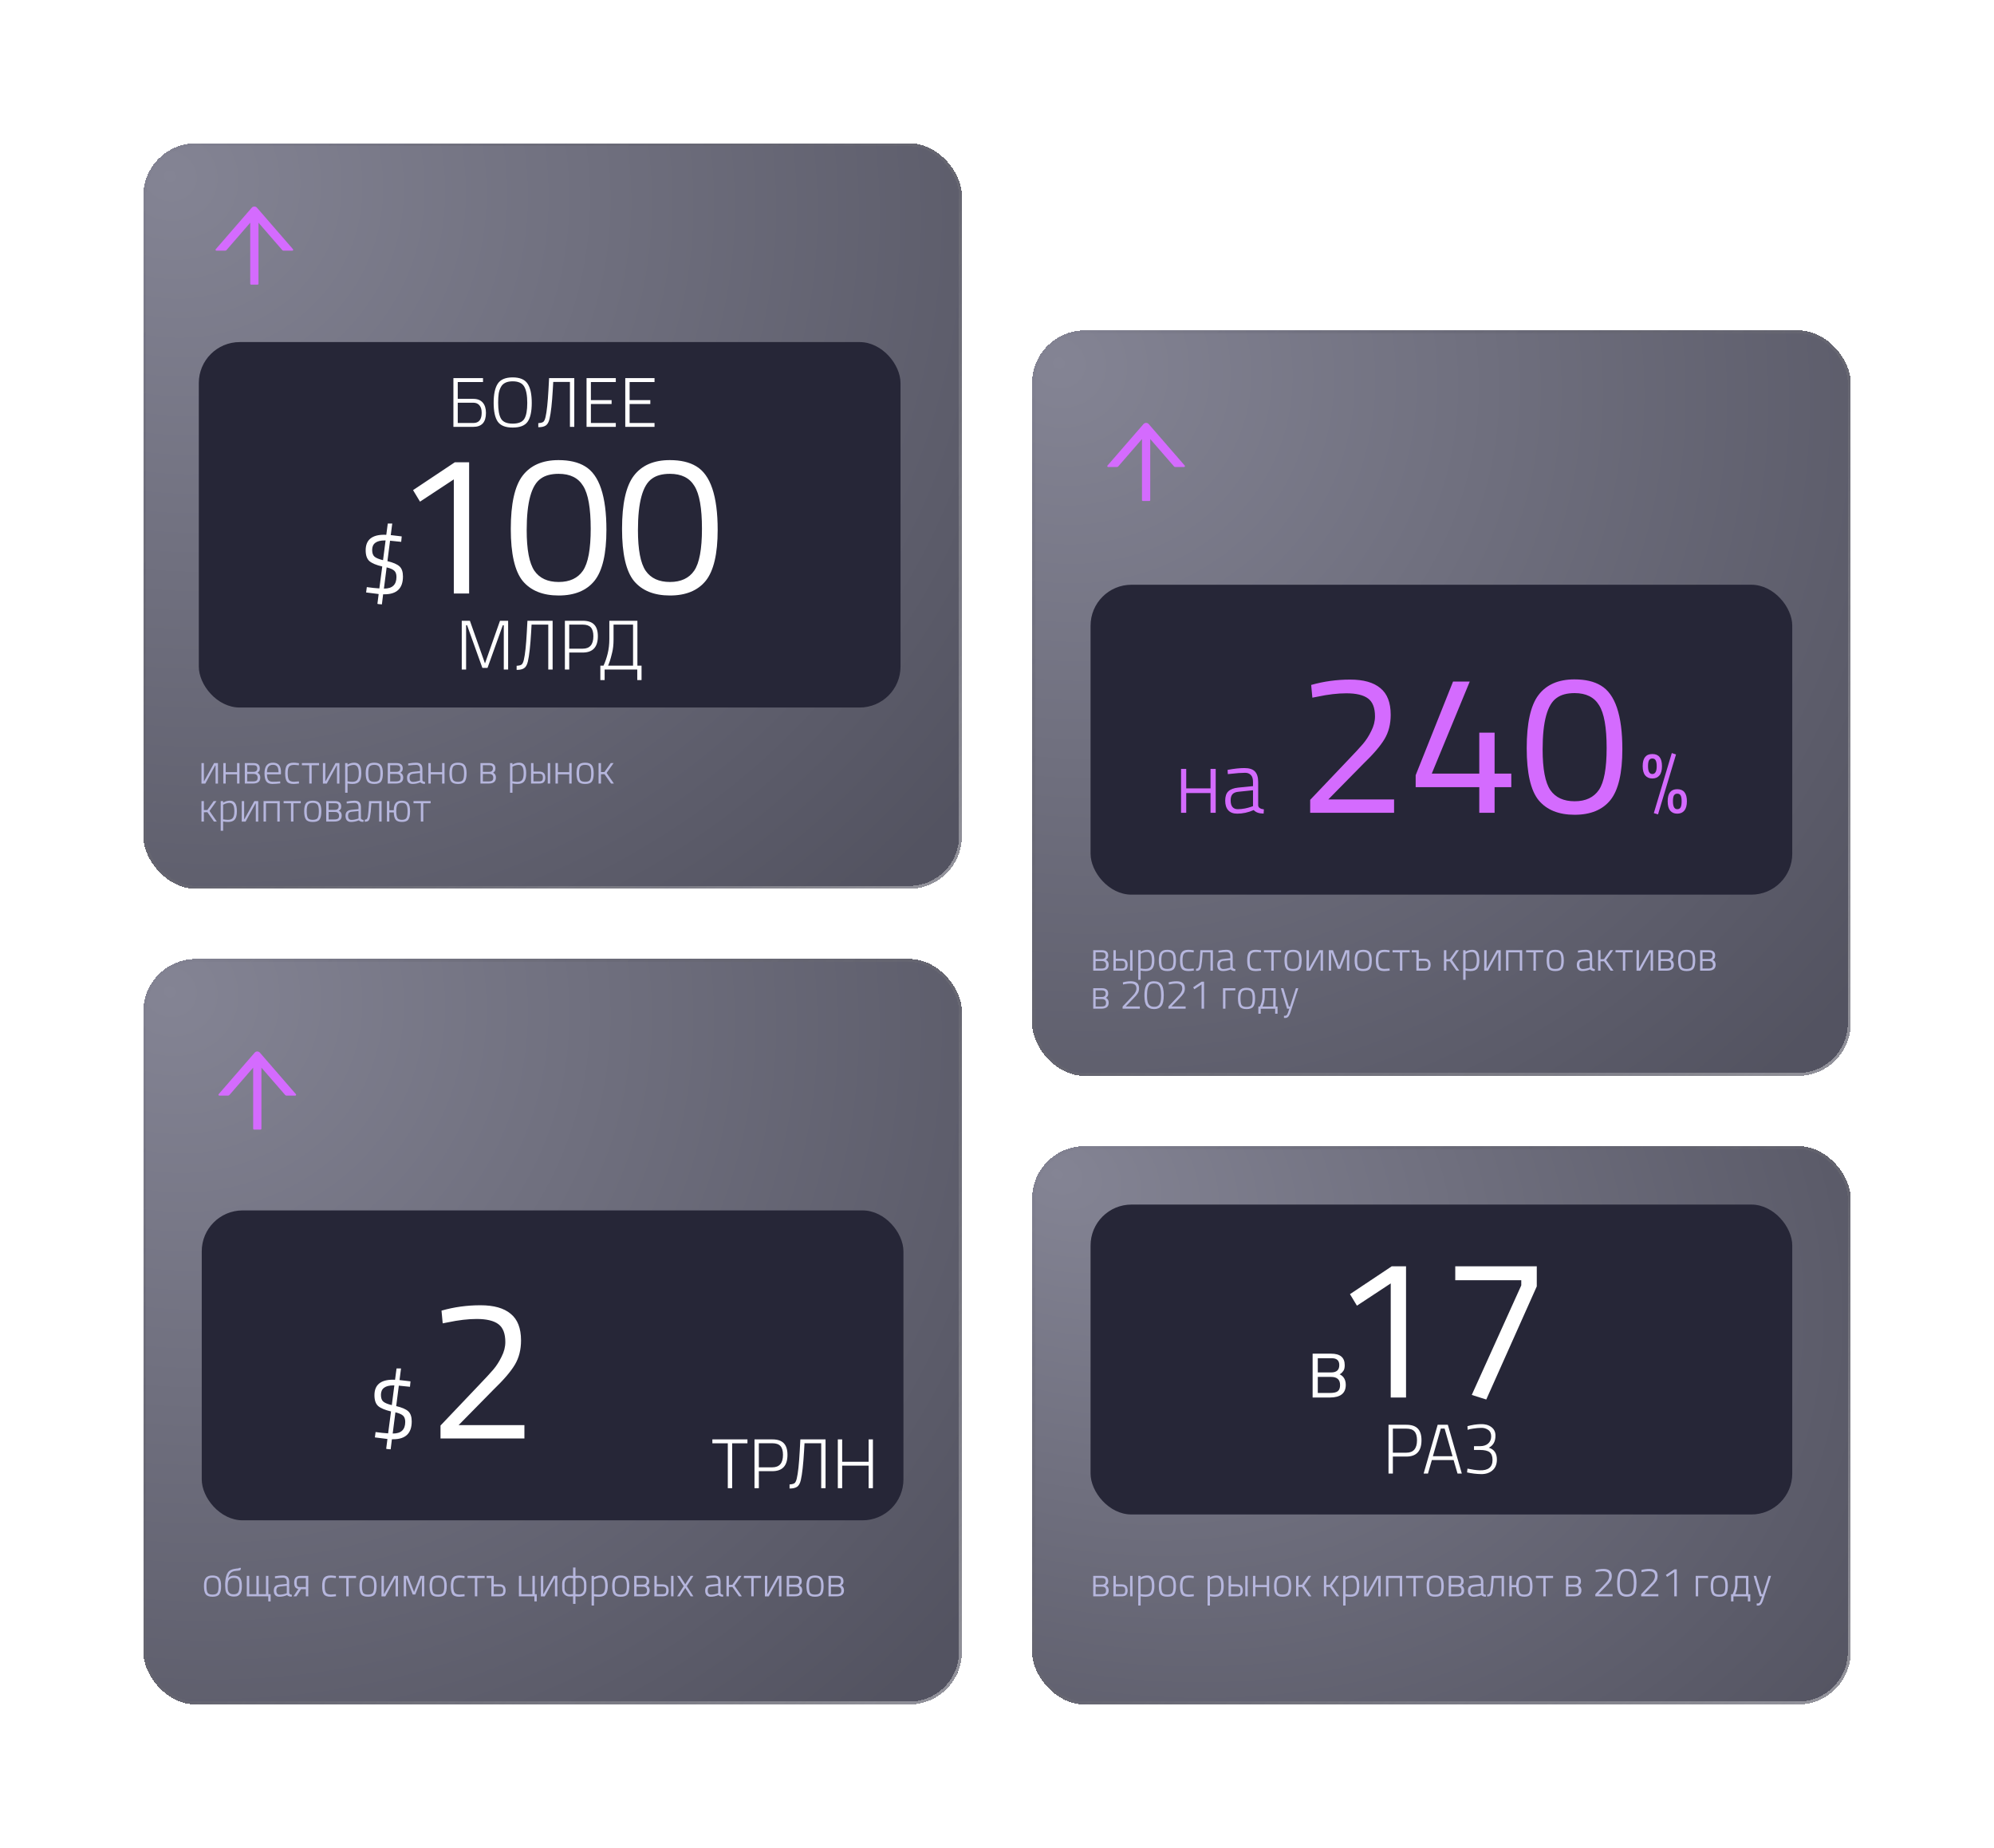 <svg width="682" height="632" viewBox="0 0 682 632" fill="none" xmlns="http://www.w3.org/2000/svg">
<g filter="url(#filter0_bd_243_51)">
<rect x="49" y="45" width="280" height="255" rx="18" fill="url(#paint0_radial_243_51)" fill-opacity="0.8" shape-rendering="crispEdges"/>
<g filter="url(#filter1_ii_243_51)">
<rect x="68" y="113" width="240" height="125" rx="14" fill="#262637"/>
</g>
<path d="M160.452 154.12V199H155.216V159.968L143.656 167.584L141.276 163.64L155.556 154.12H160.452ZM191.023 153.372C194.74 153.372 197.755 154.075 200.067 155.48C204.963 158.381 207.411 165.635 207.411 177.24C207.411 185.445 206.051 191.248 203.331 194.648C200.611 198.003 196.531 199.68 191.091 199.68C185.651 199.68 181.548 198.025 178.783 194.716C176.063 191.361 174.703 185.423 174.703 176.9C174.703 168.332 176.04 162.28 178.715 158.744C181.435 155.163 185.537 153.372 191.023 153.372ZM191.091 158.064C188.507 158.064 186.467 158.608 184.971 159.696C181.752 161.917 180.143 167.788 180.143 177.308C180.143 184.017 181.027 188.664 182.795 191.248C184.563 193.787 187.328 195.056 191.091 195.056C194.853 195.056 197.619 193.764 199.387 191.18C201.155 188.596 202.039 183.813 202.039 176.832C202.039 169.805 201.177 164.932 199.455 162.212C197.777 159.447 194.989 158.064 191.091 158.064ZM229.074 153.372C232.791 153.372 235.806 154.075 238.118 155.48C243.014 158.381 245.462 165.635 245.462 177.24C245.462 185.445 244.102 191.248 241.382 194.648C238.662 198.003 234.582 199.68 229.142 199.68C223.702 199.68 219.599 198.025 216.834 194.716C214.114 191.361 212.754 185.423 212.754 176.9C212.754 168.332 214.091 162.28 216.766 158.744C219.486 155.163 223.588 153.372 229.074 153.372ZM229.142 158.064C226.558 158.064 224.518 158.608 223.022 159.696C219.803 161.917 218.194 167.788 218.194 177.308C218.194 184.017 219.078 188.664 220.846 191.248C222.614 193.787 225.379 195.056 229.142 195.056C232.904 195.056 235.67 193.764 237.438 191.18C239.206 188.596 240.09 183.813 240.09 176.832C240.09 169.805 239.228 164.932 237.506 162.212C235.828 159.447 233.04 158.064 229.142 158.064Z" fill="white"/>
<path d="M137.82 193.18C137.82 197.24 135.71 199.27 131.49 199.27H131.04L130.62 202.72C129.6 202.66 129.09 202.59 129.09 202.51L129.51 199.18L125.22 198.64L125.46 196.81C127 197.03 128.43 197.18 129.75 197.26L130.74 189.76C128.7 189.28 127.24 188.67 126.36 187.93C125.5 187.17 125.07 185.93 125.07 184.21C125.07 180.67 127.19 178.9 131.43 178.9C131.73 178.9 131.96 178.91 132.12 178.93L132.63 175.06H134.16L133.65 179.02L137.4 179.47L137.22 181.33C135.84 181.17 134.57 181.04 133.41 180.94L132.51 187.93C134.45 188.39 135.82 188.98 136.62 189.7C137.42 190.42 137.82 191.58 137.82 193.18ZM127.29 184.09C127.29 185.17 127.56 185.94 128.1 186.4C128.64 186.86 129.61 187.26 131.01 187.6L131.88 180.85H131.58C128.72 180.85 127.29 181.93 127.29 184.09ZM135.6 193.33C135.6 192.37 135.35 191.66 134.85 191.2C134.35 190.74 133.48 190.36 132.24 190.06L131.31 197.32H131.37C134.19 197.32 135.6 195.99 135.6 193.33Z" fill="white"/>
<path d="M157.932 225V208.32H160.716L165.876 222.912L171.012 208.32H173.796V225H172.308V209.856H171.972L166.74 224.448H164.988L159.756 209.856H159.42V225H157.932ZM187.523 225V209.64H181.811L181.667 212.208C181.395 216.88 181.019 220.24 180.539 222.288C180.267 223.424 179.827 224.184 179.219 224.568C178.611 224.952 177.771 225.136 176.699 225.12V223.728C177.515 223.68 178.083 223.536 178.403 223.296C178.723 223.04 178.979 222.496 179.171 221.664C179.603 219.84 179.939 216.728 180.179 212.328L180.395 208.32H189.011V225H187.523ZM199.301 219.192H194.693V225H193.205V208.32H199.301C201.077 208.32 202.381 208.752 203.213 209.616C204.061 210.48 204.485 211.808 204.485 213.6C204.485 217.328 202.757 219.192 199.301 219.192ZM194.693 217.872H199.301C201.733 217.872 202.949 216.448 202.949 213.6C202.949 212.24 202.661 211.24 202.085 210.6C201.509 209.96 200.581 209.64 199.301 209.64H194.693V217.872ZM206.417 223.68C206.977 222.48 207.449 221.112 207.833 219.576C208.217 218.024 208.409 216.344 208.409 214.536V208.32H218.009V223.68H219.425V228.6H217.961V225H206.801V228.6H205.337V223.68H206.417ZM209.849 214.776C209.849 216.472 209.689 217.952 209.369 219.216C209.065 220.48 208.809 221.424 208.601 222.048C208.393 222.672 208.185 223.216 207.977 223.68H216.521V209.64H209.849V214.776Z" fill="white"/>
<path d="M165.204 125.32V126.664H156.564V132.424H161.892C163.3 132.424 164.372 132.848 165.108 133.696C165.844 134.544 166.212 135.72 166.212 137.224C166.212 140.408 164.772 142 161.892 142H155.076V125.32H165.204ZM156.564 133.744V140.68H161.892C163.796 140.68 164.748 139.512 164.748 137.176C164.748 136.088 164.5 135.248 164.004 134.656C163.508 134.048 162.804 133.744 161.892 133.744H156.564ZM170.378 133.744C170.378 136.288 170.714 138.12 171.386 139.24C172.058 140.344 173.378 140.896 175.346 140.896C177.33 140.896 178.658 140.352 179.33 139.264C180.002 138.176 180.338 136.36 180.338 133.816C180.338 131.256 179.986 129.384 179.282 128.2C178.578 127.016 177.266 126.424 175.346 126.424C173.362 126.424 172.026 127.064 171.338 128.344C170.97 129 170.714 129.752 170.57 130.6C170.442 131.448 170.378 132.496 170.378 133.744ZM181.874 133.792C181.874 136.768 181.402 138.92 180.458 140.248C179.53 141.576 177.826 142.24 175.346 142.24C172.882 142.24 171.178 141.56 170.234 140.2C169.306 138.84 168.842 136.696 168.842 133.768C168.842 130.824 169.314 128.64 170.258 127.216C171.202 125.792 172.898 125.08 175.346 125.08C177.794 125.08 179.49 125.792 180.434 127.216C181.394 128.624 181.874 130.816 181.874 133.792ZM194.933 142V126.64H189.221L189.077 129.208C188.805 133.88 188.429 137.24 187.949 139.288C187.677 140.424 187.237 141.184 186.629 141.568C186.021 141.952 185.181 142.136 184.109 142.12V140.728C184.925 140.68 185.493 140.536 185.813 140.296C186.133 140.04 186.389 139.496 186.581 138.664C187.013 136.84 187.349 133.728 187.589 129.328L187.805 125.32H196.421V142H194.933ZM200.615 142V125.32H210.623V126.664H202.103V132.856H209.183V134.176H202.103V140.68H210.623V142H200.615ZM213.858 142V125.32H223.866V126.664H215.346V132.856H222.426V134.176H215.346V140.68H223.866V142H213.858Z" fill="white"/>
<path d="M73.726 264.014V257.812H73.614L70.226 264.014H68.91V257H69.736V263.146H69.848L73.236 257H74.552V264.014H73.726ZM76.375 257H77.201V260.108H81.079V257H81.905V264H81.079V260.85H77.201V264H76.375V257ZM88.042 260.304C88.126 260.332 88.22 260.383 88.322 260.458C88.434 260.533 88.542 260.631 88.644 260.752C88.896 261.079 89.022 261.485 89.022 261.97C89.022 263.323 88.173 264 86.474 264H83.73V257H86.684C88.131 257 88.854 257.611 88.854 258.834C88.854 259.254 88.78 259.562 88.63 259.758C88.49 259.945 88.364 260.08 88.252 260.164C88.15 260.239 88.08 260.285 88.042 260.304ZM84.556 259.996H86.684C87.552 259.996 87.986 259.604 87.986 258.82C87.986 258.092 87.59 257.728 86.796 257.728H84.556V259.996ZM86.488 263.272C87.104 263.272 87.529 263.174 87.762 262.978C87.996 262.782 88.112 262.46 88.112 262.012C88.112 261.144 87.636 260.71 86.684 260.71H84.556V263.272H86.488ZM95.409 263.3L95.829 263.258L95.857 263.944C94.802 264.075 93.911 264.14 93.183 264.14C92.175 264.131 91.47 263.832 91.069 263.244C90.667 262.656 90.467 261.751 90.467 260.528C90.467 258.083 91.428 256.86 93.351 256.86C94.275 256.86 94.965 257.126 95.423 257.658C95.88 258.181 96.109 259.021 96.109 260.178L96.081 260.85H91.321C91.321 261.709 91.465 262.348 91.755 262.768C92.053 263.179 92.557 263.384 93.267 263.384C93.985 263.384 94.699 263.356 95.409 263.3ZM91.321 260.15H95.269C95.269 259.226 95.115 258.568 94.807 258.176C94.508 257.784 94.023 257.588 93.351 257.588C92.688 257.588 92.184 257.793 91.839 258.204C91.493 258.605 91.321 259.254 91.321 260.15ZM100.433 256.86C100.853 256.86 101.353 256.907 101.931 257L102.253 257.042L102.211 257.756C101.474 257.663 100.928 257.616 100.573 257.616C99.743 257.616 99.173 257.821 98.865 258.232C98.557 258.633 98.403 259.38 98.403 260.472C98.403 261.555 98.543 262.311 98.823 262.74C99.103 263.169 99.687 263.384 100.573 263.384L102.239 263.258L102.267 263.972C101.437 264.084 100.821 264.14 100.419 264.14C99.309 264.14 98.548 263.865 98.137 263.314C97.736 262.763 97.535 261.816 97.535 260.472C97.535 259.128 97.755 258.19 98.193 257.658C98.641 257.126 99.388 256.86 100.433 256.86ZM103.256 257H109.122V257.742H106.602V264H105.776V257.742H103.256V257ZM115.261 264.014V257.812H115.149L111.761 264.014H110.445V257H111.271V263.146H111.383L114.771 257H116.087V264.014H115.261ZM118.05 267.15V257H118.876V257.532C119.604 257.084 120.369 256.86 121.172 256.86C121.984 256.86 122.586 257.145 122.978 257.714C123.379 258.283 123.58 259.212 123.58 260.5C123.58 261.779 123.347 262.707 122.88 263.286C122.413 263.855 121.639 264.14 120.556 264.14C119.977 264.14 119.417 264.079 118.876 263.958V267.15H118.05ZM121.004 257.616C120.696 257.616 120.365 257.667 120.01 257.77C119.655 257.873 119.38 257.98 119.184 258.092L118.876 258.246V263.23C119.511 263.342 120.061 263.398 120.528 263.398C121.331 263.398 121.895 263.174 122.222 262.726C122.549 262.269 122.712 261.522 122.712 260.486C122.712 259.441 122.567 258.703 122.278 258.274C121.998 257.835 121.573 257.616 121.004 257.616ZM125.084 260.486C125.084 259.17 125.303 258.237 125.742 257.686C126.19 257.135 126.946 256.86 128.01 256.86C129.083 256.86 129.839 257.135 130.278 257.686C130.726 258.237 130.95 259.17 130.95 260.486C130.95 261.802 130.745 262.74 130.334 263.3C129.933 263.86 129.163 264.14 128.024 264.14C126.885 264.14 126.111 263.86 125.7 263.3C125.289 262.74 125.084 261.802 125.084 260.486ZM125.952 260.458C125.952 261.569 126.078 262.339 126.33 262.768C126.591 263.188 127.151 263.398 128.01 263.398C128.878 263.398 129.443 263.183 129.704 262.754C129.965 262.325 130.096 261.564 130.096 260.472C130.096 259.371 129.947 258.619 129.648 258.218C129.359 257.807 128.817 257.602 128.024 257.602C127.231 257.602 126.685 257.803 126.386 258.204C126.097 258.605 125.952 259.357 125.952 260.458ZM136.933 260.304C137.017 260.332 137.11 260.383 137.213 260.458C137.325 260.533 137.432 260.631 137.535 260.752C137.787 261.079 137.913 261.485 137.913 261.97C137.913 263.323 137.064 264 135.365 264H132.621V257H135.575C137.022 257 137.745 257.611 137.745 258.834C137.745 259.254 137.67 259.562 137.521 259.758C137.381 259.945 137.255 260.08 137.143 260.164C137.04 260.239 136.97 260.285 136.933 260.304ZM133.447 259.996H135.575C136.443 259.996 136.877 259.604 136.877 258.82C136.877 258.092 136.48 257.728 135.687 257.728H133.447V259.996ZM135.379 263.272C135.995 263.272 136.42 263.174 136.653 262.978C136.886 262.782 137.003 262.46 137.003 262.012C137.003 261.144 136.527 260.71 135.575 260.71H133.447V263.272H135.379ZM144.481 259.086V262.838C144.519 263.183 144.822 263.389 145.391 263.454L145.349 264.126C144.631 264.126 144.103 263.939 143.767 263.566C142.89 263.949 142.013 264.14 141.135 264.14C140.51 264.14 140.034 263.963 139.707 263.608C139.381 263.244 139.217 262.731 139.217 262.068C139.217 261.396 139.381 260.901 139.707 260.584C140.043 260.257 140.566 260.057 141.275 259.982L143.655 259.744V259.086C143.655 258.563 143.539 258.19 143.305 257.966C143.081 257.733 142.778 257.616 142.395 257.616C141.798 257.616 141.023 257.672 140.071 257.784L139.637 257.826L139.595 257.154C140.622 256.958 141.518 256.86 142.283 256.86C143.058 256.86 143.618 257.042 143.963 257.406C144.309 257.77 144.481 258.33 144.481 259.086ZM140.085 262.012C140.085 262.955 140.473 263.426 141.247 263.426C141.583 263.426 141.952 263.389 142.353 263.314C142.755 263.23 143.072 263.146 143.305 263.062L143.655 262.936V260.402L141.373 260.64C140.916 260.677 140.585 260.808 140.379 261.032C140.183 261.256 140.085 261.583 140.085 262.012ZM146.512 257H147.338V260.108H151.216V257H152.042V264H151.216V260.85H147.338V264H146.512V257ZM153.713 260.486C153.713 259.17 153.932 258.237 154.371 257.686C154.819 257.135 155.575 256.86 156.639 256.86C157.712 256.86 158.468 257.135 158.907 257.686C159.355 258.237 159.579 259.17 159.579 260.486C159.579 261.802 159.374 262.74 158.963 263.3C158.562 263.86 157.792 264.14 156.653 264.14C155.514 264.14 154.74 263.86 154.329 263.3C153.918 262.74 153.713 261.802 153.713 260.486ZM154.581 260.458C154.581 261.569 154.707 262.339 154.959 262.768C155.22 263.188 155.78 263.398 156.639 263.398C157.507 263.398 158.072 263.183 158.333 262.754C158.594 262.325 158.725 261.564 158.725 260.472C158.725 259.371 158.576 258.619 158.277 258.218C157.988 257.807 157.446 257.602 156.653 257.602C155.86 257.602 155.314 257.803 155.015 258.204C154.726 258.605 154.581 259.357 154.581 260.458ZM168.638 260.304C168.722 260.332 168.815 260.383 168.918 260.458C169.03 260.533 169.137 260.631 169.24 260.752C169.492 261.079 169.618 261.485 169.618 261.97C169.618 263.323 168.769 264 167.07 264H164.326V257H167.28C168.727 257 169.45 257.611 169.45 258.834C169.45 259.254 169.375 259.562 169.226 259.758C169.086 259.945 168.96 260.08 168.848 260.164C168.745 260.239 168.675 260.285 168.638 260.304ZM165.152 259.996H167.28C168.148 259.996 168.582 259.604 168.582 258.82C168.582 258.092 168.185 257.728 167.392 257.728H165.152V259.996ZM167.084 263.272C167.7 263.272 168.125 263.174 168.358 262.978C168.591 262.782 168.708 262.46 168.708 262.012C168.708 261.144 168.232 260.71 167.28 260.71H165.152V263.272H167.084ZM174.446 267.15V257H175.272V257.532C176 257.084 176.766 256.86 177.568 256.86C178.38 256.86 178.982 257.145 179.374 257.714C179.776 258.283 179.976 259.212 179.976 260.5C179.976 261.779 179.743 262.707 179.276 263.286C178.81 263.855 178.035 264.14 176.952 264.14C176.374 264.14 175.814 264.079 175.272 263.958V267.15H174.446ZM177.4 257.616C177.092 257.616 176.761 257.667 176.406 257.77C176.052 257.873 175.776 257.98 175.58 258.092L175.272 258.246V263.23C175.907 263.342 176.458 263.398 176.924 263.398C177.727 263.398 178.292 263.174 178.618 262.726C178.945 262.269 179.108 261.522 179.108 260.486C179.108 259.441 178.964 258.703 178.674 258.274C178.394 257.835 177.97 257.616 177.4 257.616ZM184.421 260.64C184.897 260.64 185.228 260.747 185.415 260.962C185.601 261.167 185.695 261.503 185.695 261.97C185.695 262.437 185.601 262.768 185.415 262.964C185.228 263.16 184.897 263.258 184.421 263.258H182.461V260.64H184.421ZM184.435 264C185.153 264 185.676 263.841 186.003 263.524C186.339 263.207 186.507 262.684 186.507 261.956C186.507 260.584 185.816 259.898 184.435 259.898H182.461V257H181.635V264H184.435ZM187.347 257V264H188.173V257H187.347ZM189.988 257H190.814V260.108H194.692V257H195.518V264H194.692V260.85H190.814V264H189.988V257ZM197.19 260.486C197.19 259.17 197.409 258.237 197.848 257.686C198.296 257.135 199.052 256.86 200.116 256.86C201.189 256.86 201.945 257.135 202.384 257.686C202.832 258.237 203.056 259.17 203.056 260.486C203.056 261.802 202.85 262.74 202.44 263.3C202.038 263.86 201.268 264.14 200.13 264.14C198.991 264.14 198.216 263.86 197.806 263.3C197.395 262.74 197.19 261.802 197.19 260.486ZM198.058 260.458C198.058 261.569 198.184 262.339 198.436 262.768C198.697 263.188 199.257 263.398 200.116 263.398C200.984 263.398 201.548 263.183 201.81 262.754C202.071 262.325 202.202 261.564 202.202 260.472C202.202 259.371 202.052 258.619 201.754 258.218C201.464 257.807 200.923 257.602 200.13 257.602C199.336 257.602 198.79 257.803 198.492 258.204C198.202 258.605 198.058 259.357 198.058 260.458ZM205.552 260.08L206.742 260.052L208.898 257H209.864L207.47 260.374L209.976 264H208.996L206.756 260.794L205.552 260.822V264H204.726V257H205.552V260.08ZM69.736 273.08L70.926 273.052L73.082 270H74.048L71.654 273.374L74.16 277H73.18L70.94 273.794L69.736 273.822V277H68.91V270H69.736V273.08ZM75.49 280.15V270H76.316V270.532C77.043 270.084 77.809 269.86 78.612 269.86C79.424 269.86 80.025 270.145 80.418 270.714C80.819 271.283 81.019 272.212 81.019 273.5C81.019 274.779 80.786 275.707 80.32 276.286C79.853 276.855 79.078 277.14 77.996 277.14C77.417 277.14 76.857 277.079 76.316 276.958V280.15H75.49ZM78.444 270.616C78.135 270.616 77.804 270.667 77.45 270.77C77.095 270.873 76.82 270.98 76.624 271.092L76.316 271.246V276.23C76.95 276.342 77.501 276.398 77.968 276.398C78.77 276.398 79.335 276.174 79.662 275.726C79.988 275.269 80.151 274.522 80.151 273.486C80.151 272.441 80.007 271.703 79.718 271.274C79.438 270.835 79.013 270.616 78.444 270.616ZM87.494 277.014V270.812H87.382L83.994 277.014H82.678V270H83.504V276.146H83.616L87.004 270H88.32V277.014H87.494ZM90.142 270H95.672V277H94.846V270.742H90.968V277H90.142V270ZM97.008 270H102.874V270.742H100.354V277H99.528V270.742H97.008V270ZM104.043 273.486C104.043 272.17 104.262 271.237 104.701 270.686C105.149 270.135 105.905 269.86 106.969 269.86C108.042 269.86 108.798 270.135 109.237 270.686C109.685 271.237 109.909 272.17 109.909 273.486C109.909 274.802 109.704 275.74 109.293 276.3C108.892 276.86 108.122 277.14 106.983 277.14C105.844 277.14 105.07 276.86 104.659 276.3C104.248 275.74 104.043 274.802 104.043 273.486ZM104.911 273.458C104.911 274.569 105.037 275.339 105.289 275.768C105.55 276.188 106.11 276.398 106.969 276.398C107.837 276.398 108.402 276.183 108.663 275.754C108.924 275.325 109.055 274.564 109.055 273.472C109.055 272.371 108.906 271.619 108.607 271.218C108.318 270.807 107.776 270.602 106.983 270.602C106.19 270.602 105.644 270.803 105.345 271.204C105.056 271.605 104.911 272.357 104.911 273.458ZM115.892 273.304C115.976 273.332 116.069 273.383 116.172 273.458C116.284 273.533 116.391 273.631 116.494 273.752C116.746 274.079 116.872 274.485 116.872 274.97C116.872 276.323 116.023 277 114.324 277H111.58V270H114.534C115.981 270 116.704 270.611 116.704 271.834C116.704 272.254 116.629 272.562 116.48 272.758C116.34 272.945 116.214 273.08 116.102 273.164C115.999 273.239 115.929 273.285 115.892 273.304ZM112.406 272.996H114.534C115.402 272.996 115.836 272.604 115.836 271.82C115.836 271.092 115.439 270.728 114.646 270.728H112.406V272.996ZM114.338 276.272C114.954 276.272 115.379 276.174 115.612 275.978C115.845 275.782 115.962 275.46 115.962 275.012C115.962 274.144 115.486 273.71 114.534 273.71H112.406V276.272H114.338ZM123.44 272.086V275.838C123.478 276.183 123.781 276.389 124.35 276.454L124.308 277.126C123.59 277.126 123.062 276.939 122.726 276.566C121.849 276.949 120.972 277.14 120.094 277.14C119.469 277.14 118.993 276.963 118.666 276.608C118.34 276.244 118.176 275.731 118.176 275.068C118.176 274.396 118.34 273.901 118.666 273.584C119.002 273.257 119.525 273.057 120.234 272.982L122.614 272.744V272.086C122.614 271.563 122.498 271.19 122.264 270.966C122.04 270.733 121.737 270.616 121.354 270.616C120.757 270.616 119.982 270.672 119.03 270.784L118.596 270.826L118.554 270.154C119.581 269.958 120.477 269.86 121.242 269.86C122.017 269.86 122.577 270.042 122.922 270.406C123.268 270.77 123.44 271.33 123.44 272.086ZM119.044 275.012C119.044 275.955 119.432 276.426 120.206 276.426C120.542 276.426 120.911 276.389 121.312 276.314C121.714 276.23 122.031 276.146 122.264 276.062L122.614 275.936V273.402L120.332 273.64C119.875 273.677 119.544 273.808 119.338 274.032C119.142 274.256 119.044 274.583 119.044 275.012ZM129.685 277V270.742H127.011C126.927 272.179 126.852 273.178 126.787 273.738C126.721 274.298 126.633 274.877 126.521 275.474C126.418 276.062 126.25 276.473 126.017 276.706C125.783 276.939 125.363 277.061 124.757 277.07V276.356C125.102 276.337 125.34 276.249 125.471 276.09C125.611 275.931 125.718 275.651 125.793 275.25C125.951 274.419 126.068 273.239 126.143 271.708L126.227 270H130.511V277H129.685ZM132.334 270H133.16V273.136H134.672C134.7 271.988 134.928 271.157 135.358 270.644C135.796 270.121 136.501 269.86 137.472 269.86C138.47 269.86 139.184 270.14 139.614 270.7C140.043 271.251 140.258 272.179 140.258 273.486C140.258 274.793 140.062 275.726 139.67 276.286C139.278 276.846 138.559 277.126 137.514 277.126C136.468 277.126 135.745 276.879 135.344 276.384C134.942 275.889 134.723 275.054 134.686 273.878H133.16V277H132.334V270ZM135.54 273.458C135.54 274.559 135.661 275.325 135.904 275.754C136.146 276.183 136.664 276.398 137.458 276.398C138.26 276.398 138.783 276.183 139.026 275.754C139.278 275.325 139.404 274.564 139.404 273.472C139.404 272.371 139.264 271.619 138.984 271.218C138.704 270.807 138.2 270.602 137.472 270.602C136.744 270.602 136.24 270.807 135.96 271.218C135.68 271.619 135.54 272.366 135.54 273.458ZM141.428 270H147.294V270.742H144.774V277H143.948V270.742H141.428V270Z" fill="#B6B6DD"/>
<path d="M100.211 81.243L87.894 67.049C87.783 66.92 87.645 66.817 87.491 66.747C87.336 66.676 87.168 66.64 86.998 66.64C86.828 66.64 86.66 66.676 86.506 66.747C86.351 66.817 86.213 66.92 86.102 67.049L73.789 81.243C73.752 81.286 73.728 81.338 73.72 81.395C73.712 81.451 73.72 81.508 73.743 81.56C73.766 81.611 73.804 81.655 73.852 81.686C73.9 81.716 73.955 81.733 74.012 81.733H77.018C77.188 81.733 77.352 81.659 77.467 81.529L85.59 72.166V93.062C85.59 93.226 85.724 93.359 85.887 93.359H88.113C88.277 93.359 88.41 93.226 88.41 93.062V72.166L96.534 81.529C96.645 81.659 96.808 81.733 96.983 81.733H99.988C100.241 81.733 100.378 81.436 100.211 81.243Z" fill="#D46BFE"/>
<rect x="49.5" y="45.5" width="279" height="254" rx="17.5" stroke="url(#paint1_linear_243_51)" shape-rendering="crispEdges"/>
</g>
<g filter="url(#filter2_bd_243_51)">
<rect x="353" y="109" width="280" height="255" rx="18" fill="url(#paint2_radial_243_51)" fill-opacity="0.8" shape-rendering="crispEdges"/>
<g filter="url(#filter3_ii_243_51)">
<rect x="373" y="196" width="240" height="106" rx="14" fill="#262637"/>
</g>
<path d="M476.812 274H448.116V269.58L461.24 255.776C463.506 253.419 465.161 251.628 466.204 250.404C467.246 249.18 468.176 247.729 468.992 246.052C469.853 244.375 470.284 242.697 470.284 241.02C470.284 238.119 469.49 236.079 467.904 234.9C466.317 233.721 463.846 233.132 460.492 233.132C457.545 233.132 454.258 233.517 450.632 234.288L448.864 234.628L448.456 230.276C452.762 229.052 457.205 228.44 461.784 228.44C466.362 228.44 469.808 229.415 472.12 231.364C474.477 233.268 475.656 236.305 475.656 240.476C475.656 243.649 474.953 246.415 473.548 248.772C472.142 251.129 469.717 253.963 466.272 257.272L454.304 269.444H476.812V274ZM505.955 274V265.228H484.195V261.148L496.979 229.12H502.691L489.703 260.604H505.955V246.596H511.191V260.604H516.903V265.228H511.191V274H505.955ZM538.497 228.372C542.215 228.372 545.229 229.075 547.541 230.48C552.437 233.381 554.885 240.635 554.885 252.24C554.885 260.445 553.525 266.248 550.805 269.648C548.085 273.003 544.005 274.68 538.565 274.68C533.125 274.68 529.023 273.025 526.257 269.716C523.537 266.361 522.177 260.423 522.177 251.9C522.177 243.332 523.515 237.28 526.189 233.744C528.909 230.163 533.012 228.372 538.497 228.372ZM538.565 233.064C535.981 233.064 533.941 233.608 532.445 234.696C529.227 236.917 527.617 242.788 527.617 252.308C527.617 259.017 528.501 263.664 530.269 266.248C532.037 268.787 534.803 270.056 538.565 270.056C542.328 270.056 545.093 268.764 546.861 266.18C548.629 263.596 549.513 258.813 549.513 251.832C549.513 244.805 548.652 239.932 546.929 237.212C545.252 234.447 542.464 233.064 538.565 233.064Z" fill="#D46BFE"/>
<path d="M565.65 274.12L571.8 253.57L573.24 254.05L567.09 274.54L565.65 274.12ZM561.84 258.04C561.84 255.28 562.94 253.9 565.14 253.9C567.34 253.9 568.44 255.28 568.44 258.04C568.44 259.46 568.15 260.52 567.57 261.22C566.99 261.92 566.18 262.27 565.14 262.27C564.1 262.27 563.29 261.92 562.71 261.22C562.13 260.52 561.84 259.46 561.84 258.04ZM563.67 258.04C563.67 259.84 564.16 260.74 565.14 260.74C566.14 260.74 566.64 259.84 566.64 258.04C566.64 257.14 566.52 256.48 566.28 256.06C566.06 255.64 565.68 255.43 565.14 255.43C564.62 255.43 564.24 255.64 564 256.06C563.78 256.48 563.67 257.14 563.67 258.04ZM570.39 270.04C570.39 267.3 571.48 265.93 573.66 265.93C575.86 265.93 576.96 267.31 576.96 270.07C576.96 271.47 576.67 272.53 576.09 273.25C575.51 273.95 574.7 274.3 573.66 274.3C572.62 274.3 571.81 273.95 571.23 273.25C570.67 272.53 570.39 271.46 570.39 270.04ZM572.19 270.04C572.19 271.86 572.68 272.77 573.66 272.77C574.22 272.77 574.61 272.55 574.83 272.11C575.05 271.67 575.16 270.99 575.16 270.07C575.16 269.15 575.05 268.49 574.83 268.09C574.61 267.67 574.23 267.46 573.69 267.46C573.15 267.46 572.76 267.67 572.52 268.09C572.3 268.49 572.19 269.14 572.19 270.04Z" fill="#D46BFE"/>
<path d="M403.95 259H405.72V265.66H414.03V259H415.8V274H414.03V267.25H405.72V274H403.95V259ZM430.332 263.47V271.51C430.412 272.25 431.062 272.69 432.282 272.83L432.192 274.27C430.652 274.27 429.522 273.87 428.802 273.07C426.922 273.89 425.042 274.3 423.162 274.3C421.822 274.3 420.802 273.92 420.102 273.16C419.402 272.38 419.052 271.28 419.052 269.86C419.052 268.42 419.402 267.36 420.102 266.68C420.822 265.98 421.942 265.55 423.462 265.39L428.562 264.88V263.47C428.562 262.35 428.312 261.55 427.812 261.07C427.332 260.57 426.682 260.32 425.862 260.32C424.582 260.32 422.922 260.44 420.882 260.68L419.952 260.77L419.862 259.33C422.062 258.91 423.982 258.7 425.622 258.7C427.282 258.7 428.482 259.09 429.222 259.87C429.962 260.65 430.332 261.85 430.332 263.47ZM420.912 269.74C420.912 271.76 421.742 272.77 423.402 272.77C424.122 272.77 424.912 272.69 425.772 272.53C426.632 272.35 427.312 272.17 427.812 271.99L428.562 271.72V266.29L423.672 266.8C422.692 266.88 421.982 267.16 421.542 267.64C421.122 268.12 420.912 268.82 420.912 269.74Z" fill="#D46BFE"/>
<path d="M378.222 324.304C378.306 324.332 378.399 324.383 378.502 324.458C378.614 324.533 378.721 324.631 378.824 324.752C379.076 325.079 379.202 325.485 379.202 325.97C379.202 327.323 378.353 328 376.654 328H373.91V321H376.864C378.311 321 379.034 321.611 379.034 322.834C379.034 323.254 378.959 323.562 378.81 323.758C378.67 323.945 378.544 324.08 378.432 324.164C378.329 324.239 378.259 324.285 378.222 324.304ZM374.736 323.996H376.864C377.732 323.996 378.166 323.604 378.166 322.82C378.166 322.092 377.769 321.728 376.976 321.728H374.736V323.996ZM376.668 327.272C377.284 327.272 377.709 327.174 377.942 326.978C378.175 326.782 378.292 326.46 378.292 326.012C378.292 325.144 377.816 324.71 376.864 324.71H374.736V327.272H376.668ZM383.6 324.64C384.076 324.64 384.408 324.747 384.594 324.962C384.781 325.167 384.874 325.503 384.874 325.97C384.874 326.437 384.781 326.768 384.594 326.964C384.408 327.16 384.076 327.258 383.6 327.258H381.64V324.64H383.6ZM383.614 328C384.333 328 384.856 327.841 385.182 327.524C385.518 327.207 385.686 326.684 385.686 325.956C385.686 324.584 384.996 323.898 383.614 323.898H381.64V321H380.814V328H383.614ZM386.526 321V328H387.352V321H386.526ZM389.308 331.15V321H390.134V321.532C390.862 321.084 391.627 320.86 392.43 320.86C393.242 320.86 393.844 321.145 394.236 321.714C394.637 322.283 394.838 323.212 394.838 324.5C394.838 325.779 394.604 326.707 394.138 327.286C393.671 327.855 392.896 328.14 391.814 328.14C391.235 328.14 390.675 328.079 390.134 327.958V331.15H389.308ZM392.262 321.616C391.954 321.616 391.622 321.667 391.268 321.77C390.913 321.873 390.638 321.98 390.442 322.092L390.134 322.246V327.23C390.768 327.342 391.319 327.398 391.786 327.398C392.588 327.398 393.153 327.174 393.48 326.726C393.806 326.269 393.97 325.522 393.97 324.486C393.97 323.441 393.825 322.703 393.536 322.274C393.256 321.835 392.831 321.616 392.262 321.616ZM396.342 324.486C396.342 323.17 396.561 322.237 397 321.686C397.448 321.135 398.204 320.86 399.268 320.86C400.341 320.86 401.097 321.135 401.536 321.686C401.984 322.237 402.208 323.17 402.208 324.486C402.208 325.802 402.003 326.74 401.592 327.3C401.191 327.86 400.421 328.14 399.282 328.14C398.143 328.14 397.369 327.86 396.958 327.3C396.547 326.74 396.342 325.802 396.342 324.486ZM397.21 324.458C397.21 325.569 397.336 326.339 397.588 326.768C397.849 327.188 398.409 327.398 399.268 327.398C400.136 327.398 400.701 327.183 400.962 326.754C401.223 326.325 401.354 325.564 401.354 324.472C401.354 323.371 401.205 322.619 400.906 322.218C400.617 321.807 400.075 321.602 399.282 321.602C398.489 321.602 397.943 321.803 397.644 322.204C397.355 322.605 397.21 323.357 397.21 324.458ZM406.486 320.86C406.906 320.86 407.405 320.907 407.984 321L408.306 321.042L408.264 321.756C407.527 321.663 406.981 321.616 406.626 321.616C405.795 321.616 405.226 321.821 404.918 322.232C404.61 322.633 404.456 323.38 404.456 324.472C404.456 325.555 404.596 326.311 404.876 326.74C405.156 327.169 405.739 327.384 406.626 327.384L408.292 327.258L408.32 327.972C407.489 328.084 406.873 328.14 406.472 328.14C405.361 328.14 404.601 327.865 404.19 327.314C403.789 326.763 403.588 325.816 403.588 324.472C403.588 323.128 403.807 322.19 404.246 321.658C404.694 321.126 405.441 320.86 406.486 320.86ZM414.013 328V321.742H411.339C411.255 323.179 411.18 324.178 411.115 324.738C411.049 325.298 410.961 325.877 410.849 326.474C410.746 327.062 410.578 327.473 410.345 327.706C410.111 327.939 409.691 328.061 409.085 328.07V327.356C409.43 327.337 409.668 327.249 409.799 327.09C409.939 326.931 410.046 326.651 410.121 326.25C410.279 325.419 410.396 324.239 410.471 322.708L410.555 321H414.839V328H414.013ZM421.618 323.086V326.838C421.655 327.183 421.959 327.389 422.528 327.454L422.486 328.126C421.767 328.126 421.24 327.939 420.904 327.566C420.027 327.949 419.149 328.14 418.272 328.14C417.647 328.14 417.171 327.963 416.844 327.608C416.517 327.244 416.354 326.731 416.354 326.068C416.354 325.396 416.517 324.901 416.844 324.584C417.18 324.257 417.703 324.057 418.412 323.982L420.792 323.744V323.086C420.792 322.563 420.675 322.19 420.442 321.966C420.218 321.733 419.915 321.616 419.532 321.616C418.935 321.616 418.16 321.672 417.208 321.784L416.774 321.826L416.732 321.154C417.759 320.958 418.655 320.86 419.42 320.86C420.195 320.86 420.755 321.042 421.1 321.406C421.445 321.77 421.618 322.33 421.618 323.086ZM417.222 326.012C417.222 326.955 417.609 327.426 418.384 327.426C418.72 327.426 419.089 327.389 419.49 327.314C419.891 327.23 420.209 327.146 420.442 327.062L420.792 326.936V324.402L418.51 324.64C418.053 324.677 417.721 324.808 417.516 325.032C417.32 325.256 417.222 325.583 417.222 326.012ZM429.468 320.86C429.888 320.86 430.388 320.907 430.966 321L431.288 321.042L431.246 321.756C430.509 321.663 429.963 321.616 429.608 321.616C428.778 321.616 428.208 321.821 427.9 322.232C427.592 322.633 427.438 323.38 427.438 324.472C427.438 325.555 427.578 326.311 427.858 326.74C428.138 327.169 428.722 327.384 429.608 327.384L431.274 327.258L431.302 327.972C430.472 328.084 429.856 328.14 429.454 328.14C428.344 328.14 427.583 327.865 427.172 327.314C426.771 326.763 426.57 325.816 426.57 324.472C426.57 323.128 426.79 322.19 427.228 321.658C427.676 321.126 428.423 320.86 429.468 320.86ZM432.291 321H438.157V321.742H435.637V328H434.811V321.742H432.291V321ZM439.326 324.486C439.326 323.17 439.546 322.237 439.984 321.686C440.432 321.135 441.188 320.86 442.252 320.86C443.326 320.86 444.082 321.135 444.52 321.686C444.968 322.237 445.192 323.17 445.192 324.486C445.192 325.802 444.987 326.74 444.576 327.3C444.175 327.86 443.405 328.14 442.266 328.14C441.128 328.14 440.353 327.86 439.942 327.3C439.532 326.74 439.326 325.802 439.326 324.486ZM440.194 324.458C440.194 325.569 440.32 326.339 440.572 326.768C440.834 327.188 441.394 327.398 442.252 327.398C443.12 327.398 443.685 327.183 443.946 326.754C444.208 326.325 444.338 325.564 444.338 324.472C444.338 323.371 444.189 322.619 443.89 322.218C443.601 321.807 443.06 321.602 442.266 321.602C441.473 321.602 440.927 321.803 440.628 322.204C440.339 322.605 440.194 323.357 440.194 324.458ZM451.679 328.014V321.812H451.567L448.179 328.014H446.863V321H447.689V327.146H447.801L451.189 321H452.505V328.014H451.679ZM461.496 321V328H460.684V321.812H460.614L458.43 327.384H457.562L455.364 321.812H455.294V328H454.482V321H455.896L458.01 326.502L460.11 321H461.496ZM463.32 324.486C463.32 323.17 463.54 322.237 463.978 321.686C464.426 321.135 465.182 320.86 466.246 320.86C467.32 320.86 468.076 321.135 468.514 321.686C468.962 322.237 469.186 323.17 469.186 324.486C469.186 325.802 468.981 326.74 468.57 327.3C468.169 327.86 467.399 328.14 466.26 328.14C465.122 328.14 464.347 327.86 463.936 327.3C463.526 326.74 463.32 325.802 463.32 324.486ZM464.188 324.458C464.188 325.569 464.314 326.339 464.566 326.768C464.828 327.188 465.388 327.398 466.246 327.398C467.114 327.398 467.679 327.183 467.94 326.754C468.202 326.325 468.332 325.564 468.332 324.472C468.332 323.371 468.183 322.619 467.884 322.218C467.595 321.807 467.054 321.602 466.26 321.602C465.467 321.602 464.921 321.803 464.622 322.204C464.333 322.605 464.188 323.357 464.188 324.458ZM473.465 320.86C473.885 320.86 474.384 320.907 474.963 321L475.285 321.042L475.243 321.756C474.505 321.663 473.959 321.616 473.605 321.616C472.774 321.616 472.205 321.821 471.897 322.232C471.589 322.633 471.435 323.38 471.435 324.472C471.435 325.555 471.575 326.311 471.855 326.74C472.135 327.169 472.718 327.384 473.605 327.384L475.271 327.258L475.299 327.972C474.468 328.084 473.852 328.14 473.451 328.14C472.34 328.14 471.579 327.865 471.169 327.314C470.767 326.763 470.567 325.816 470.567 324.472C470.567 323.128 470.786 322.19 471.225 321.658C471.673 321.126 472.419 320.86 473.465 320.86ZM476.287 321H482.153V321.742H479.633V328H478.807V321.742H476.287V321ZM487.242 323.898C488.624 323.898 489.314 324.584 489.314 325.956C489.314 326.656 489.151 327.174 488.824 327.51C488.507 327.837 487.98 328 487.242 328H484.442V321.742H482.846V321H485.268V323.898H487.242ZM487.228 327.258C487.686 327.258 488.012 327.165 488.208 326.978C488.404 326.782 488.502 326.446 488.502 325.97C488.502 325.494 488.404 325.153 488.208 324.948C488.012 324.743 487.686 324.64 487.228 324.64H485.268V327.258H487.228ZM494.693 324.08L495.883 324.052L498.039 321H499.005L496.611 324.374L499.117 328H498.137L495.897 324.794L494.693 324.822V328H493.867V321H494.693V324.08ZM500.446 331.15V321H501.272V321.532C502 321.084 502.766 320.86 503.568 320.86C504.38 320.86 504.982 321.145 505.374 321.714C505.776 322.283 505.976 323.212 505.976 324.5C505.976 325.779 505.743 326.707 505.276 327.286C504.81 327.855 504.035 328.14 502.952 328.14C502.374 328.14 501.814 328.079 501.272 327.958V331.15H500.446ZM503.4 321.616C503.092 321.616 502.761 321.667 502.406 321.77C502.052 321.873 501.776 321.98 501.58 322.092L501.272 322.246V327.23C501.907 327.342 502.458 327.398 502.924 327.398C503.727 327.398 504.292 327.174 504.618 326.726C504.945 326.269 505.108 325.522 505.108 324.486C505.108 323.441 504.964 322.703 504.674 322.274C504.394 321.835 503.97 321.616 503.4 321.616ZM512.451 328.014V321.812H512.339L508.951 328.014H507.635V321H508.461V327.146H508.573L511.961 321H513.277V328.014H512.451ZM515.099 321H520.629V328H519.803V321.742H515.925V328H515.099V321ZM521.965 321H527.831V321.742H525.311V328H524.485V321.742H521.965V321ZM529 324.486C529 323.17 529.219 322.237 529.658 321.686C530.106 321.135 530.862 320.86 531.926 320.86C532.999 320.86 533.755 321.135 534.194 321.686C534.642 322.237 534.866 323.17 534.866 324.486C534.866 325.802 534.661 326.74 534.25 327.3C533.849 327.86 533.079 328.14 531.94 328.14C530.801 328.14 530.027 327.86 529.616 327.3C529.205 326.74 529 325.802 529 324.486ZM529.868 324.458C529.868 325.569 529.994 326.339 530.246 326.768C530.507 327.188 531.067 327.398 531.926 327.398C532.794 327.398 533.359 327.183 533.62 326.754C533.881 326.325 534.012 325.564 534.012 324.472C534.012 323.371 533.863 322.619 533.564 322.218C533.275 321.807 532.733 321.602 531.94 321.602C531.147 321.602 530.601 321.803 530.302 322.204C530.013 322.605 529.868 323.357 529.868 324.458ZM544.569 323.086V326.838C544.606 327.183 544.91 327.389 545.479 327.454L545.437 328.126C544.718 328.126 544.191 327.939 543.855 327.566C542.978 327.949 542.1 328.14 541.223 328.14C540.598 328.14 540.122 327.963 539.795 327.608C539.468 327.244 539.305 326.731 539.305 326.068C539.305 325.396 539.468 324.901 539.795 324.584C540.131 324.257 540.654 324.057 541.363 323.982L543.743 323.744V323.086C543.743 322.563 543.626 322.19 543.393 321.966C543.169 321.733 542.866 321.616 542.483 321.616C541.886 321.616 541.111 321.672 540.159 321.784L539.725 321.826L539.683 321.154C540.71 320.958 541.606 320.86 542.371 320.86C543.146 320.86 543.706 321.042 544.051 321.406C544.396 321.77 544.569 322.33 544.569 323.086ZM540.173 326.012C540.173 326.955 540.56 327.426 541.335 327.426C541.671 327.426 542.04 327.389 542.441 327.314C542.842 327.23 543.16 327.146 543.393 327.062L543.743 326.936V324.402L541.461 324.64C541.004 324.677 540.672 324.808 540.467 325.032C540.271 325.256 540.173 325.583 540.173 326.012ZM547.425 324.08L548.615 324.052L550.771 321H551.737L549.343 324.374L551.849 328H550.869L548.629 324.794L547.425 324.822V328H546.599V321H547.425V324.08ZM552.549 321H558.415V321.742H555.895V328H555.069V321.742H552.549V321ZM564.554 328.014V321.812H564.442L561.054 328.014H559.738V321H560.564V327.146H560.676L564.064 321H565.38V328.014H564.554ZM571.515 324.304C571.599 324.332 571.692 324.383 571.795 324.458C571.907 324.533 572.014 324.631 572.117 324.752C572.369 325.079 572.495 325.485 572.495 325.97C572.495 327.323 571.646 328 569.947 328H567.203V321H570.157C571.604 321 572.327 321.611 572.327 322.834C572.327 323.254 572.252 323.562 572.103 323.758C571.963 323.945 571.837 324.08 571.725 324.164C571.622 324.239 571.552 324.285 571.515 324.304ZM568.029 323.996H570.157C571.025 323.996 571.459 323.604 571.459 322.82C571.459 322.092 571.062 321.728 570.269 321.728H568.029V323.996ZM569.961 327.272C570.577 327.272 571.002 327.174 571.235 326.978C571.468 326.782 571.585 326.46 571.585 326.012C571.585 325.144 571.109 324.71 570.157 324.71H568.029V327.272H569.961ZM573.953 324.486C573.953 323.17 574.173 322.237 574.611 321.686C575.059 321.135 575.815 320.86 576.879 320.86C577.953 320.86 578.709 321.135 579.147 321.686C579.595 322.237 579.819 323.17 579.819 324.486C579.819 325.802 579.614 326.74 579.203 327.3C578.802 327.86 578.032 328.14 576.893 328.14C575.755 328.14 574.98 327.86 574.569 327.3C574.159 326.74 573.953 325.802 573.953 324.486ZM574.821 324.458C574.821 325.569 574.947 326.339 575.199 326.768C575.461 327.188 576.021 327.398 576.879 327.398C577.747 327.398 578.312 327.183 578.573 326.754C578.835 326.325 578.965 325.564 578.965 324.472C578.965 323.371 578.816 322.619 578.517 322.218C578.228 321.807 577.687 321.602 576.893 321.602C576.1 321.602 575.554 321.803 575.255 322.204C574.966 322.605 574.821 323.357 574.821 324.458ZM585.802 324.304C585.886 324.332 585.979 324.383 586.082 324.458C586.194 324.533 586.301 324.631 586.404 324.752C586.656 325.079 586.782 325.485 586.782 325.97C586.782 327.323 585.933 328 584.234 328H581.49V321H584.444C585.891 321 586.614 321.611 586.614 322.834C586.614 323.254 586.539 323.562 586.39 323.758C586.25 323.945 586.124 324.08 586.012 324.164C585.909 324.239 585.839 324.285 585.802 324.304ZM582.316 323.996H584.444C585.312 323.996 585.746 323.604 585.746 322.82C585.746 322.092 585.349 321.728 584.556 321.728H582.316V323.996ZM584.248 327.272C584.864 327.272 585.289 327.174 585.522 326.978C585.755 326.782 585.872 326.46 585.872 326.012C585.872 325.144 585.396 324.71 584.444 324.71H582.316V327.272H584.248ZM378.222 337.304C378.306 337.332 378.399 337.383 378.502 337.458C378.614 337.533 378.721 337.631 378.824 337.752C379.076 338.079 379.202 338.485 379.202 338.97C379.202 340.323 378.353 341 376.654 341H373.91V334H376.864C378.311 334 379.034 334.611 379.034 335.834C379.034 336.254 378.959 336.562 378.81 336.758C378.67 336.945 378.544 337.08 378.432 337.164C378.329 337.239 378.259 337.285 378.222 337.304ZM374.736 336.996H376.864C377.732 336.996 378.166 336.604 378.166 335.82C378.166 335.092 377.769 334.728 376.976 334.728H374.736V336.996ZM376.668 340.272C377.284 340.272 377.709 340.174 377.942 339.978C378.175 339.782 378.292 339.46 378.292 339.012C378.292 338.144 377.816 337.71 376.864 337.71H374.736V340.272H376.668ZM389.854 341H383.96V340.272L386.844 337.22C387.311 336.725 387.647 336.357 387.852 336.114C388.067 335.862 388.258 335.559 388.426 335.204C388.604 334.849 388.692 334.49 388.692 334.126C388.692 333.501 388.515 333.057 388.16 332.796C387.815 332.535 387.278 332.404 386.55 332.404C385.934 332.404 385.248 332.488 384.492 332.656L384.114 332.74L384.044 331.998C384.922 331.746 385.822 331.62 386.746 331.62C387.68 331.62 388.384 331.816 388.86 332.208C389.346 332.591 389.588 333.207 389.588 334.056C389.588 334.7 389.444 335.26 389.154 335.736C388.865 336.212 388.38 336.791 387.698 337.472L385.01 340.244H389.854V341ZM391.822 333.552C392.093 332.815 392.457 332.311 392.914 332.04C393.381 331.76 393.936 331.62 394.58 331.62C395.234 331.62 395.756 331.699 396.148 331.858C396.54 332.007 396.881 332.264 397.17 332.628C397.749 333.337 398.038 334.593 398.038 336.394C398.038 338.186 397.758 339.427 397.198 340.118C396.648 340.799 395.822 341.14 394.72 341.14C393.619 341.14 392.793 340.804 392.242 340.132C391.692 339.451 391.416 338.256 391.416 336.548C391.416 335.288 391.552 334.289 391.822 333.552ZM396.092 332.74C395.756 332.507 395.299 332.39 394.72 332.39C394.151 332.39 393.698 332.502 393.362 332.726C392.662 333.202 392.312 334.481 392.312 336.562C392.312 338.009 392.508 339.003 392.9 339.544C393.292 340.085 393.904 340.356 394.734 340.356C395.276 340.356 395.714 340.253 396.05 340.048C396.778 339.6 397.142 338.433 397.142 336.548C397.142 334.495 396.792 333.225 396.092 332.74ZM405.522 341H399.628V340.272L402.512 337.22C402.979 336.725 403.315 336.357 403.52 336.114C403.735 335.862 403.926 335.559 404.094 335.204C404.272 334.849 404.36 334.49 404.36 334.126C404.36 333.501 404.183 333.057 403.828 332.796C403.483 332.535 402.946 332.404 402.218 332.404C401.602 332.404 400.916 332.488 400.16 332.656L399.782 332.74L399.712 331.998C400.59 331.746 401.49 331.62 402.414 331.62C403.348 331.62 404.052 331.816 404.528 332.208C405.014 332.591 405.256 333.207 405.256 334.056C405.256 334.7 405.112 335.26 404.822 335.736C404.533 336.212 404.048 336.791 403.366 337.472L400.678 340.244H405.522V341ZM411.816 331.76V341H410.962V332.712L408.498 334.364L408.092 333.692L411.004 331.76H411.816ZM418.303 334H422.517V334.742H419.129V341H418.303V334ZM423.412 337.486C423.412 336.17 423.632 335.237 424.07 334.686C424.518 334.135 425.274 333.86 426.338 333.86C427.412 333.86 428.168 334.135 428.606 334.686C429.054 335.237 429.278 336.17 429.278 337.486C429.278 338.802 429.073 339.74 428.662 340.3C428.261 340.86 427.491 341.14 426.352 341.14C425.214 341.14 424.439 340.86 424.028 340.3C423.618 339.74 423.412 338.802 423.412 337.486ZM424.28 337.458C424.28 338.569 424.406 339.339 424.658 339.768C424.92 340.188 425.48 340.398 426.338 340.398C427.206 340.398 427.771 340.183 428.032 339.754C428.294 339.325 428.424 338.564 428.424 337.472C428.424 336.371 428.275 335.619 427.976 335.218C427.687 334.807 427.146 334.602 426.352 334.602C425.559 334.602 425.013 334.803 424.714 335.204C424.425 335.605 424.28 336.357 424.28 337.458ZM430.907 340.272C431.159 339.805 431.369 339.273 431.537 338.676C431.705 338.069 431.789 337.407 431.789 336.688V334H436.311V340.272H436.955V342.736H436.143V341.014H431.201V342.736H430.389V340.272H430.907ZM432.587 336.786C432.587 337.505 432.512 338.144 432.363 338.704C432.223 339.264 432.041 339.787 431.817 340.272H435.485V334.742H432.587V336.786ZM439.152 343.422C439.367 343.431 439.526 343.431 439.628 343.422C439.992 343.394 440.277 343.077 440.482 342.47L440.972 341H440.202L438.102 334H438.956L440.818 340.286H441.224L443.226 334H444.052L441.252 342.596C441 343.221 440.748 343.641 440.496 343.856C440.254 344.071 439.927 344.178 439.516 344.178C439.367 344.187 439.246 344.178 439.152 344.15V343.422Z" fill="#B6B6DD"/>
<path d="M405.211 155.243L392.894 141.049C392.783 140.92 392.645 140.817 392.491 140.747C392.336 140.676 392.168 140.64 391.998 140.64C391.828 140.64 391.66 140.676 391.506 140.747C391.351 140.817 391.213 140.92 391.102 141.049L378.789 155.243C378.752 155.286 378.728 155.339 378.72 155.395C378.711 155.451 378.719 155.508 378.743 155.56C378.766 155.611 378.804 155.655 378.852 155.686C378.899 155.717 378.955 155.733 379.012 155.733H382.018C382.188 155.733 382.352 155.659 382.467 155.529L390.59 146.166V167.062C390.59 167.226 390.723 167.359 390.887 167.359H393.113C393.277 167.359 393.41 167.226 393.41 167.062V146.166L401.533 155.529C401.645 155.659 401.808 155.733 401.982 155.733H404.988C405.241 155.733 405.378 155.436 405.211 155.243Z" fill="#D46BFE"/>
<rect x="353.5" y="109.5" width="279" height="254" rx="17.5" stroke="url(#paint3_linear_243_51)" shape-rendering="crispEdges"/>
</g>
<g filter="url(#filter4_bd_243_51)">
<rect x="49" y="324" width="280" height="255" rx="18" fill="url(#paint4_radial_243_51)" fill-opacity="0.8" shape-rendering="crispEdges"/>
<g filter="url(#filter5_ii_243_51)">
<rect x="69" y="410" width="240" height="106" rx="14" fill="#262637"/>
</g>
<path d="M179.363 488H150.667V483.58L163.791 469.776C166.057 467.419 167.712 465.628 168.755 464.404C169.797 463.18 170.727 461.729 171.543 460.052C172.404 458.375 172.835 456.697 172.835 455.02C172.835 452.119 172.041 450.079 170.455 448.9C168.868 447.721 166.397 447.132 163.043 447.132C160.096 447.132 156.809 447.517 153.183 448.288L151.415 448.628L151.007 444.276C155.313 443.052 159.756 442.44 164.335 442.44C168.913 442.44 172.359 443.415 174.671 445.364C177.028 447.268 178.207 450.305 178.207 454.476C178.207 457.649 177.504 460.415 176.099 462.772C174.693 465.129 172.268 467.963 168.823 471.272L156.855 483.444H179.363V488Z" fill="white"/>
<path d="M140.82 482.18C140.82 486.24 138.71 488.27 134.49 488.27H134.04L133.62 491.72C132.6 491.66 132.09 491.59 132.09 491.51L132.51 488.18L128.22 487.64L128.46 485.81C130 486.03 131.43 486.18 132.75 486.26L133.74 478.76C131.7 478.28 130.24 477.67 129.36 476.93C128.5 476.17 128.07 474.93 128.07 473.21C128.07 469.67 130.19 467.9 134.43 467.9C134.73 467.9 134.96 467.91 135.12 467.93L135.63 464.06H137.16L136.65 468.02L140.4 468.47L140.22 470.33C138.84 470.17 137.57 470.04 136.41 469.94L135.51 476.93C137.45 477.39 138.82 477.98 139.62 478.7C140.42 479.42 140.82 480.58 140.82 482.18ZM130.29 473.09C130.29 474.17 130.56 474.94 131.1 475.4C131.64 475.86 132.61 476.26 134.01 476.6L134.88 469.85H134.58C131.72 469.85 130.29 470.93 130.29 473.09ZM138.6 482.33C138.6 481.37 138.35 480.66 137.85 480.2C137.35 479.74 136.48 479.36 135.24 479.06L134.31 486.32H134.37C137.19 486.32 138.6 484.99 138.6 482.33Z" fill="white"/>
<path d="M243.648 489.664V488.32H255.648V489.664H250.416V505H248.928V489.664H243.648ZM264.153 499.192H259.545V505H258.057V488.32H264.153C265.929 488.32 267.233 488.752 268.065 489.616C268.913 490.48 269.337 491.808 269.337 493.6C269.337 497.328 267.609 499.192 264.153 499.192ZM259.545 497.872H264.153C266.585 497.872 267.801 496.448 267.801 493.6C267.801 492.24 267.513 491.24 266.937 490.6C266.361 489.96 265.433 489.64 264.153 489.64H259.545V497.872ZM280.874 505V489.64H275.162L275.018 492.208C274.746 496.88 274.37 500.24 273.89 502.288C273.618 503.424 273.178 504.184 272.57 504.568C271.962 504.952 271.122 505.136 270.05 505.12V503.728C270.866 503.68 271.434 503.536 271.754 503.296C272.074 503.04 272.33 502.496 272.522 501.664C272.954 499.84 273.29 496.728 273.53 492.328L273.746 488.32H282.362V505H280.874ZM297.093 505V497.296H288.045V505H286.557V488.32H288.045V495.976H297.093V488.32H298.557V505H297.093Z" fill="white"/>
<path d="M69.756 538.486C69.756 537.17 69.975 536.237 70.414 535.686C70.862 535.135 71.618 534.86 72.682 534.86C73.755 534.86 74.511 535.135 74.95 535.686C75.398 536.237 75.622 537.17 75.622 538.486C75.622 539.802 75.417 540.74 75.006 541.3C74.605 541.86 73.835 542.14 72.696 542.14C71.557 542.14 70.783 541.86 70.372 541.3C69.961 540.74 69.756 539.802 69.756 538.486ZM70.624 538.458C70.624 539.569 70.75 540.339 71.002 540.768C71.263 541.188 71.823 541.398 72.682 541.398C73.55 541.398 74.115 541.183 74.376 540.754C74.637 540.325 74.768 539.564 74.768 538.472C74.768 537.371 74.619 536.619 74.32 536.218C74.031 535.807 73.489 535.602 72.696 535.602C71.903 535.602 71.357 535.803 71.058 536.204C70.769 536.605 70.624 537.357 70.624 538.458ZM81.885 538.472C81.885 539.48 81.749 540.203 81.479 540.642C81.208 541.081 80.676 541.3 79.883 541.3C79.425 541.3 79.061 541.225 78.791 541.076C78.529 540.927 78.329 540.726 78.189 540.474C78.049 540.213 77.956 539.909 77.909 539.564C77.871 539.219 77.853 538.855 77.853 538.472C77.853 538.089 77.876 537.73 77.923 537.394C77.969 537.049 78.067 536.75 78.217 536.498C78.366 536.246 78.576 536.05 78.847 535.91C79.118 535.761 79.481 535.686 79.939 535.686C80.732 535.686 81.255 535.896 81.507 536.316C81.759 536.745 81.885 537.464 81.885 538.472ZM79.995 534.916C79.584 534.916 79.216 534.986 78.889 535.126C78.562 535.257 78.273 535.481 78.021 535.798C78.17 535.005 78.45 534.407 78.861 534.006C79.272 533.595 79.883 533.357 80.695 533.292C81.479 533.236 81.941 533.171 82.081 533.096C82.212 533.021 82.296 532.9 82.333 532.732C82.379 532.564 82.403 532.41 82.403 532.27H81.759C81.712 532.363 81.661 532.415 81.605 532.424C81.567 532.433 81.498 532.443 81.395 532.452C81.302 532.461 81.166 532.475 80.989 532.494C79.458 532.634 78.441 533.082 77.937 533.838C77.414 534.594 77.106 535.803 77.013 537.464C77.004 537.679 77.004 537.945 77.013 538.262C77.022 538.579 77.041 538.948 77.069 539.368C77.125 540.283 77.4 540.964 77.895 541.412C78.399 541.86 79.108 542.084 80.023 542.084C80.602 542.084 81.064 541.991 81.409 541.804C81.763 541.617 82.034 541.361 82.221 541.034C82.417 540.707 82.547 540.325 82.613 539.886C82.688 539.447 82.725 538.981 82.725 538.486C82.743 537.235 82.547 536.325 82.137 535.756C81.736 535.196 81.022 534.916 79.995 534.916ZM84.416 535H85.242V541.258H87.692V535H88.518V541.258H90.968V535H91.794V541.258H92.564V543.736H91.752V542H84.416V535ZM98.915 537.086V540.838C98.952 541.183 99.255 541.389 99.825 541.454L99.783 542.126C99.064 542.126 98.537 541.939 98.201 541.566C97.323 541.949 96.446 542.14 95.569 542.14C94.944 542.14 94.468 541.963 94.141 541.608C93.814 541.244 93.651 540.731 93.651 540.068C93.651 539.396 93.814 538.901 94.141 538.584C94.477 538.257 94.999 538.057 95.709 537.982L98.089 537.744V537.086C98.089 536.563 97.972 536.19 97.739 535.966C97.515 535.733 97.212 535.616 96.829 535.616C96.231 535.616 95.457 535.672 94.505 535.784L94.071 535.826L94.029 535.154C95.055 534.958 95.951 534.86 96.717 534.86C97.492 534.86 98.052 535.042 98.397 535.406C98.742 535.77 98.915 536.33 98.915 537.086ZM94.519 540.012C94.519 540.955 94.906 541.426 95.681 541.426C96.017 541.426 96.385 541.389 96.787 541.314C97.188 541.23 97.505 541.146 97.739 541.062L98.089 540.936V538.402L95.807 538.64C95.35 538.677 95.018 538.808 94.813 539.032C94.617 539.256 94.519 539.583 94.519 540.012ZM100.399 542L102.065 539.48C101.514 539.368 101.136 539.139 100.931 538.794C100.726 538.449 100.623 537.935 100.623 537.254C100.623 535.751 101.318 535 102.709 535H105.439V542H104.613V539.564H102.961L101.379 542H100.399ZM104.613 538.822V535.742H102.723C102.182 535.742 101.836 535.849 101.687 536.064C101.547 536.279 101.477 536.68 101.477 537.268C101.477 537.856 101.552 538.262 101.701 538.486C101.86 538.71 102.196 538.822 102.709 538.822H104.613ZM113.082 534.86C113.502 534.86 114.001 534.907 114.58 535L114.902 535.042L114.86 535.756C114.122 535.663 113.576 535.616 113.222 535.616C112.391 535.616 111.822 535.821 111.514 536.232C111.206 536.633 111.052 537.38 111.052 538.472C111.052 539.555 111.192 540.311 111.472 540.74C111.752 541.169 112.335 541.384 113.222 541.384L114.888 541.258L114.916 541.972C114.085 542.084 113.469 542.14 113.068 542.14C111.957 542.14 111.196 541.865 110.786 541.314C110.384 540.763 110.184 539.816 110.184 538.472C110.184 537.128 110.403 536.19 110.842 535.658C111.29 535.126 112.036 534.86 113.082 534.86ZM115.904 535H121.77V535.742H119.25V542H118.424V535.742H115.904V535ZM122.94 538.486C122.94 537.17 123.159 536.237 123.598 535.686C124.046 535.135 124.802 534.86 125.866 534.86C126.939 534.86 127.695 535.135 128.134 535.686C128.582 536.237 128.806 537.17 128.806 538.486C128.806 539.802 128.6 540.74 128.19 541.3C127.788 541.86 127.018 542.14 125.88 542.14C124.741 542.14 123.966 541.86 123.556 541.3C123.145 540.74 122.94 539.802 122.94 538.486ZM123.808 538.458C123.808 539.569 123.934 540.339 124.186 540.768C124.447 541.188 125.007 541.398 125.866 541.398C126.734 541.398 127.298 541.183 127.56 540.754C127.821 540.325 127.952 539.564 127.952 538.472C127.952 537.371 127.802 536.619 127.504 536.218C127.214 535.807 126.673 535.602 125.88 535.602C125.086 535.602 124.54 535.803 124.242 536.204C123.952 536.605 123.808 537.357 123.808 538.458ZM135.292 542.014V535.812H135.18L131.792 542.014H130.476V535H131.302V541.146H131.414L134.802 535H136.118V542.014H135.292ZM145.109 535V542H144.297V535.812H144.227L142.043 541.384H141.175L138.977 535.812H138.907V542H138.095V535H139.509L141.623 540.502L143.723 535H145.109ZM146.934 538.486C146.934 537.17 147.153 536.237 147.592 535.686C148.04 535.135 148.796 534.86 149.86 534.86C150.933 534.86 151.689 535.135 152.128 535.686C152.576 536.237 152.8 537.17 152.8 538.486C152.8 539.802 152.594 540.74 152.184 541.3C151.782 541.86 151.012 542.14 149.874 542.14C148.735 542.14 147.96 541.86 147.55 541.3C147.139 540.74 146.934 539.802 146.934 538.486ZM147.802 538.458C147.802 539.569 147.928 540.339 148.18 540.768C148.441 541.188 149.001 541.398 149.86 541.398C150.728 541.398 151.292 541.183 151.554 540.754C151.815 540.325 151.946 539.564 151.946 538.472C151.946 537.371 151.796 536.619 151.498 536.218C151.208 535.807 150.667 535.602 149.874 535.602C149.08 535.602 148.534 535.803 148.236 536.204C147.946 536.605 147.802 537.357 147.802 538.458ZM157.078 534.86C157.498 534.86 157.997 534.907 158.576 535L158.898 535.042L158.856 535.756C158.118 535.663 157.572 535.616 157.218 535.616C156.387 535.616 155.818 535.821 155.51 536.232C155.202 536.633 155.048 537.38 155.048 538.472C155.048 539.555 155.188 540.311 155.468 540.74C155.748 541.169 156.331 541.384 157.218 541.384L158.884 541.258L158.912 541.972C158.081 542.084 157.465 542.14 157.064 542.14C155.953 542.14 155.192 541.865 154.782 541.314C154.38 540.763 154.18 539.816 154.18 538.472C154.18 537.128 154.399 536.19 154.838 535.658C155.286 535.126 156.032 534.86 157.078 534.86ZM159.9 535H165.766V535.742H163.246V542H162.42V535.742H159.9V535ZM170.856 537.898C172.237 537.898 172.928 538.584 172.928 539.956C172.928 540.656 172.764 541.174 172.438 541.51C172.12 541.837 171.593 542 170.856 542H168.056V535.742H166.46V535H168.882V537.898H170.856ZM170.842 541.258C171.299 541.258 171.626 541.165 171.822 540.978C172.018 540.782 172.116 540.446 172.116 539.97C172.116 539.494 172.018 539.153 171.822 538.948C171.626 538.743 171.299 538.64 170.842 538.64H168.882V541.258H170.842ZM177.48 535H178.306V541.258H182.1V535H182.926V541.258H183.584V543.736H182.772V542H177.48V535ZM189.802 542.014V535.812H189.69L186.302 542.014H184.986V535H185.812V541.146H185.924L189.312 535H190.628V542.014H189.802ZM196.833 535.014C196.936 534.995 197.113 534.981 197.365 534.972C197.626 534.953 197.85 534.944 198.037 534.944C198.756 534.944 199.344 535.187 199.801 535.672C200.268 536.157 200.515 536.75 200.543 537.45C200.58 538.15 200.58 538.855 200.543 539.564C200.515 540.264 200.272 540.857 199.815 541.342C199.358 541.818 198.77 542.056 198.051 542.056C197.855 542.056 197.631 542.047 197.379 542.028C197.127 542.019 196.945 542.005 196.833 541.986V544.576H196.007V541.986C195.895 542.005 195.713 542.019 195.461 542.028C195.209 542.047 194.985 542.056 194.789 542.056C194.07 542.056 193.482 541.818 193.025 541.342C192.568 540.857 192.32 540.264 192.283 539.564C192.255 538.855 192.255 538.15 192.283 537.45C192.32 536.75 192.568 536.157 193.025 535.672C193.492 535.187 194.084 534.944 194.803 534.944C194.99 534.944 195.209 534.953 195.461 534.972C195.722 534.981 195.904 534.995 196.007 535.014V532.144H196.833V535.014ZM196.007 541.23V535.77C195.475 535.705 195.069 535.672 194.789 535.672C194.313 535.672 193.916 535.859 193.599 536.232C193.291 536.605 193.123 537.114 193.095 537.758C193.076 538.393 193.076 538.962 193.095 539.466C193.123 539.97 193.291 540.409 193.599 540.782C193.916 541.146 194.313 541.328 194.789 541.328C195.116 541.328 195.522 541.295 196.007 541.23ZM196.833 541.23C197.318 541.295 197.724 541.328 198.051 541.328C198.527 541.328 198.919 541.146 199.227 540.782C199.544 540.409 199.712 539.97 199.731 539.466C199.759 538.962 199.759 538.393 199.731 537.758C199.712 537.114 199.544 536.605 199.227 536.232C198.919 535.859 198.527 535.672 198.051 535.672C197.771 535.672 197.365 535.705 196.833 535.77V541.23ZM202.339 545.15V535H203.165V535.532C203.893 535.084 204.658 534.86 205.461 534.86C206.273 534.86 206.875 535.145 207.267 535.714C207.668 536.283 207.869 537.212 207.869 538.5C207.869 539.779 207.636 540.707 207.169 541.286C206.702 541.855 205.928 542.14 204.845 542.14C204.266 542.14 203.706 542.079 203.165 541.958V545.15H202.339ZM205.293 535.616C204.985 535.616 204.654 535.667 204.299 535.77C203.944 535.873 203.669 535.98 203.473 536.092L203.165 536.246V541.23C203.8 541.342 204.35 541.398 204.817 541.398C205.62 541.398 206.184 541.174 206.511 540.726C206.838 540.269 207.001 539.522 207.001 538.486C207.001 537.441 206.856 536.703 206.567 536.274C206.287 535.835 205.862 535.616 205.293 535.616ZM209.373 538.486C209.373 537.17 209.593 536.237 210.031 535.686C210.479 535.135 211.235 534.86 212.299 534.86C213.373 534.86 214.129 535.135 214.567 535.686C215.015 536.237 215.239 537.17 215.239 538.486C215.239 539.802 215.034 540.74 214.623 541.3C214.222 541.86 213.452 542.14 212.313 542.14C211.175 542.14 210.4 541.86 209.989 541.3C209.579 540.74 209.373 539.802 209.373 538.486ZM210.241 538.458C210.241 539.569 210.367 540.339 210.619 540.768C210.881 541.188 211.441 541.398 212.299 541.398C213.167 541.398 213.732 541.183 213.993 540.754C214.255 540.325 214.385 539.564 214.385 538.472C214.385 537.371 214.236 536.619 213.937 536.218C213.648 535.807 213.107 535.602 212.313 535.602C211.52 535.602 210.974 535.803 210.675 536.204C210.386 536.605 210.241 537.357 210.241 538.458ZM221.222 538.304C221.306 538.332 221.399 538.383 221.502 538.458C221.614 538.533 221.721 538.631 221.824 538.752C222.076 539.079 222.202 539.485 222.202 539.97C222.202 541.323 221.353 542 219.654 542H216.91V535H219.864C221.311 535 222.034 535.611 222.034 536.834C222.034 537.254 221.959 537.562 221.81 537.758C221.67 537.945 221.544 538.08 221.432 538.164C221.329 538.239 221.259 538.285 221.222 538.304ZM217.736 537.996H219.864C220.732 537.996 221.166 537.604 221.166 536.82C221.166 536.092 220.769 535.728 219.976 535.728H217.736V537.996ZM219.668 541.272C220.284 541.272 220.709 541.174 220.942 540.978C221.175 540.782 221.292 540.46 221.292 540.012C221.292 539.144 220.816 538.71 219.864 538.71H217.736V541.272H219.668ZM226.6 538.64C227.076 538.64 227.408 538.747 227.594 538.962C227.781 539.167 227.874 539.503 227.874 539.97C227.874 540.437 227.781 540.768 227.594 540.964C227.408 541.16 227.076 541.258 226.6 541.258H224.64V538.64H226.6ZM226.614 542C227.333 542 227.856 541.841 228.182 541.524C228.518 541.207 228.686 540.684 228.686 539.956C228.686 538.584 227.996 537.898 226.614 537.898H224.64V535H223.814V542H226.614ZM229.526 535V542H230.352V535H229.526ZM231.594 535H232.532L234.38 537.884L236.228 535H237.166L234.884 538.486L237.152 542H236.228L234.38 539.13L232.532 542H231.594L233.848 538.5L231.594 535ZM246.448 537.086V540.838C246.485 541.183 246.789 541.389 247.358 541.454L247.316 542.126C246.597 542.126 246.07 541.939 245.734 541.566C244.857 541.949 243.979 542.14 243.102 542.14C242.477 542.14 242.001 541.963 241.674 541.608C241.347 541.244 241.184 540.731 241.184 540.068C241.184 539.396 241.347 538.901 241.674 538.584C242.01 538.257 242.533 538.057 243.242 537.982L245.622 537.744V537.086C245.622 536.563 245.505 536.19 245.272 535.966C245.048 535.733 244.745 535.616 244.362 535.616C243.765 535.616 242.99 535.672 242.038 535.784L241.604 535.826L241.562 535.154C242.589 534.958 243.485 534.86 244.25 534.86C245.025 534.86 245.585 535.042 245.93 535.406C246.275 535.77 246.448 536.33 246.448 537.086ZM242.052 540.012C242.052 540.955 242.439 541.426 243.214 541.426C243.55 541.426 243.919 541.389 244.32 541.314C244.721 541.23 245.039 541.146 245.272 541.062L245.622 540.936V538.402L243.34 538.64C242.883 538.677 242.551 538.808 242.346 539.032C242.15 539.256 242.052 539.583 242.052 540.012ZM249.304 538.08L250.494 538.052L252.65 535H253.616L251.222 538.374L253.728 542H252.748L250.508 538.794L249.304 538.822V542H248.478V535H249.304V538.08ZM254.428 535H260.294V535.742H257.774V542H256.948V535.742H254.428V535ZM266.433 542.014V535.812H266.321L262.933 542.014H261.617V535H262.443V541.146H262.555L265.943 535H267.259V542.014H266.433ZM273.394 538.304C273.478 538.332 273.571 538.383 273.674 538.458C273.786 538.533 273.893 538.631 273.996 538.752C274.248 539.079 274.374 539.485 274.374 539.97C274.374 541.323 273.525 542 271.826 542H269.082V535H272.036C273.483 535 274.206 535.611 274.206 536.834C274.206 537.254 274.131 537.562 273.982 537.758C273.842 537.945 273.716 538.08 273.604 538.164C273.501 538.239 273.431 538.285 273.394 538.304ZM269.908 537.996H272.036C272.904 537.996 273.338 537.604 273.338 536.82C273.338 536.092 272.941 535.728 272.148 535.728H269.908V537.996ZM271.84 541.272C272.456 541.272 272.881 541.174 273.114 540.978C273.347 540.782 273.464 540.46 273.464 540.012C273.464 539.144 272.988 538.71 272.036 538.71H269.908V541.272H271.84ZM275.832 538.486C275.832 537.17 276.052 536.237 276.49 535.686C276.938 535.135 277.694 534.86 278.758 534.86C279.832 534.86 280.588 535.135 281.026 535.686C281.474 536.237 281.698 537.17 281.698 538.486C281.698 539.802 281.493 540.74 281.082 541.3C280.681 541.86 279.911 542.14 278.772 542.14C277.634 542.14 276.859 541.86 276.448 541.3C276.038 540.74 275.832 539.802 275.832 538.486ZM276.7 538.458C276.7 539.569 276.826 540.339 277.078 540.768C277.34 541.188 277.9 541.398 278.758 541.398C279.626 541.398 280.191 541.183 280.452 540.754C280.714 540.325 280.844 539.564 280.844 538.472C280.844 537.371 280.695 536.619 280.396 536.218C280.107 535.807 279.566 535.602 278.772 535.602C277.979 535.602 277.433 535.803 277.134 536.204C276.845 536.605 276.7 537.357 276.7 538.458ZM287.681 538.304C287.765 538.332 287.858 538.383 287.961 538.458C288.073 538.533 288.18 538.631 288.283 538.752C288.535 539.079 288.661 539.485 288.661 539.97C288.661 541.323 287.812 542 286.113 542H283.369V535H286.323C287.77 535 288.493 535.611 288.493 536.834C288.493 537.254 288.418 537.562 288.269 537.758C288.129 537.945 288.003 538.08 287.891 538.164C287.788 538.239 287.718 538.285 287.681 538.304ZM284.195 537.996H286.323C287.191 537.996 287.625 537.604 287.625 536.82C287.625 536.092 287.228 535.728 286.435 535.728H284.195V537.996ZM286.127 541.272C286.743 541.272 287.168 541.174 287.401 540.978C287.634 540.782 287.751 540.46 287.751 540.012C287.751 539.144 287.275 538.71 286.323 538.71H284.195V541.272H286.127Z" fill="#B6B6DD"/>
<path d="M101.211 370.243L88.894 356.049C88.783 355.92 88.645 355.817 88.491 355.747C88.336 355.676 88.168 355.64 87.998 355.64C87.828 355.64 87.66 355.676 87.506 355.747C87.351 355.817 87.213 355.92 87.102 356.049L74.789 370.243C74.752 370.286 74.728 370.339 74.72 370.395C74.712 370.451 74.72 370.508 74.743 370.56C74.766 370.611 74.804 370.655 74.852 370.686C74.9 370.717 74.955 370.733 75.012 370.733H78.018C78.188 370.733 78.352 370.659 78.467 370.529L86.59 361.166V382.062C86.59 382.226 86.724 382.359 86.887 382.359H89.113C89.277 382.359 89.41 382.226 89.41 382.062V361.166L97.534 370.529C97.645 370.659 97.808 370.733 97.983 370.733H100.988C101.241 370.733 101.378 370.436 101.211 370.243Z" fill="#D46BFE"/>
<rect x="49.5" y="324.5" width="279" height="254" rx="17.5" stroke="url(#paint5_linear_243_51)" shape-rendering="crispEdges"/>
</g>
<g filter="url(#filter6_bd_243_51)">
<rect x="353" y="388" width="280" height="191" rx="18" fill="url(#paint6_radial_243_51)" fill-opacity="0.8" shape-rendering="crispEdges"/>
<g filter="url(#filter7_ii_243_51)">
<rect x="373" y="408" width="240" height="106" rx="14" fill="#262637"/>
</g>
<path d="M480.901 429.12V474H475.665V434.968L464.105 442.584L461.725 438.64L476.005 429.12H480.901ZM497.736 433.88V429.12H525.616V435.988L508.344 474.68L503.38 473.116L520.312 435.648V433.88H497.736Z" fill="white"/>
<path d="M458.19 466.08C458.37 466.14 458.57 466.25 458.79 466.41C459.03 466.57 459.26 466.78 459.48 467.04C460.02 467.74 460.29 468.61 460.29 469.65C460.29 472.55 458.47 474 454.83 474H448.95V459H455.28C458.38 459 459.93 460.31 459.93 462.93C459.93 463.83 459.77 464.49 459.45 464.91C459.15 465.31 458.88 465.6 458.64 465.78C458.42 465.94 458.27 466.04 458.19 466.08ZM450.72 465.42H455.28C457.14 465.42 458.07 464.58 458.07 462.9C458.07 461.34 457.22 460.56 455.52 460.56H450.72V465.42ZM454.86 472.44C456.18 472.44 457.09 472.23 457.59 471.81C458.09 471.39 458.34 470.7 458.34 469.74C458.34 467.88 457.32 466.95 455.28 466.95H450.72V472.44H454.86Z" fill="white"/>
<path d="M481.004 494.192H476.396V500H474.908V483.32H481.004C482.78 483.32 484.084 483.752 484.916 484.616C485.764 485.48 486.188 486.808 486.188 488.6C486.188 492.328 484.46 494.192 481.004 494.192ZM476.396 492.872H481.004C483.436 492.872 484.652 491.448 484.652 488.6C484.652 487.24 484.364 486.24 483.788 485.6C483.212 484.96 482.284 484.64 481.004 484.64H476.396V492.872ZM486.92 500L491.72 483.32H495.2L499.976 500H498.512L497.168 495.392H489.728L488.408 500H486.92ZM492.8 484.616L490.088 494.072H496.808L494.096 484.616H492.8ZM509.21 491.168C511.098 491.744 512.018 493.144 511.97 495.368C511.938 496.92 511.418 498.12 510.41 498.968C509.402 499.816 508.106 500.224 506.522 500.192C504.954 500.16 503.37 499.968 501.77 499.616L501.914 498.32C503.482 498.656 504.858 498.848 506.042 498.896C509.002 499.008 510.482 497.824 510.482 495.344C510.482 494.128 510.162 493.256 509.522 492.728C508.882 492.2 507.762 491.936 506.162 491.936H504.146V490.64H506.162C507.362 490.64 508.306 490.336 508.994 489.728C509.682 489.104 510.026 488.288 510.026 487.28C510.026 486.256 509.674 485.512 508.97 485.048C508.266 484.568 507.474 484.344 506.594 484.376C505.73 484.392 504.842 484.472 503.93 484.616C503.018 484.744 502.362 484.888 501.962 485.048L501.914 483.8C503.402 483.384 504.882 483.152 506.354 483.104C507.842 483.04 509.066 483.36 510.026 484.064C511.002 484.768 511.49 485.76 511.49 487.04C511.49 489.024 510.73 490.4 509.21 491.168Z" fill="white"/>
<path d="M378.222 538.304C378.306 538.332 378.399 538.383 378.502 538.458C378.614 538.533 378.721 538.631 378.824 538.752C379.076 539.079 379.202 539.485 379.202 539.97C379.202 541.323 378.353 542 376.654 542H373.91V535H376.864C378.311 535 379.034 535.611 379.034 536.834C379.034 537.254 378.959 537.562 378.81 537.758C378.67 537.945 378.544 538.08 378.432 538.164C378.329 538.239 378.259 538.285 378.222 538.304ZM374.736 537.996H376.864C377.732 537.996 378.166 537.604 378.166 536.82C378.166 536.092 377.769 535.728 376.976 535.728H374.736V537.996ZM376.668 541.272C377.284 541.272 377.709 541.174 377.942 540.978C378.175 540.782 378.292 540.46 378.292 540.012C378.292 539.144 377.816 538.71 376.864 538.71H374.736V541.272H376.668ZM383.6 538.64C384.076 538.64 384.408 538.747 384.594 538.962C384.781 539.167 384.874 539.503 384.874 539.97C384.874 540.437 384.781 540.768 384.594 540.964C384.408 541.16 384.076 541.258 383.6 541.258H381.64V538.64H383.6ZM383.614 542C384.333 542 384.856 541.841 385.182 541.524C385.518 541.207 385.686 540.684 385.686 539.956C385.686 538.584 384.996 537.898 383.614 537.898H381.64V535H380.814V542H383.614ZM386.526 535V542H387.352V535H386.526ZM389.308 545.15V535H390.134V535.532C390.862 535.084 391.627 534.86 392.43 534.86C393.242 534.86 393.844 535.145 394.236 535.714C394.637 536.283 394.838 537.212 394.838 538.5C394.838 539.779 394.604 540.707 394.138 541.286C393.671 541.855 392.896 542.14 391.814 542.14C391.235 542.14 390.675 542.079 390.134 541.958V545.15H389.308ZM392.262 535.616C391.954 535.616 391.622 535.667 391.268 535.77C390.913 535.873 390.638 535.98 390.442 536.092L390.134 536.246V541.23C390.768 541.342 391.319 541.398 391.786 541.398C392.588 541.398 393.153 541.174 393.48 540.726C393.806 540.269 393.97 539.522 393.97 538.486C393.97 537.441 393.825 536.703 393.536 536.274C393.256 535.835 392.831 535.616 392.262 535.616ZM396.342 538.486C396.342 537.17 396.561 536.237 397 535.686C397.448 535.135 398.204 534.86 399.268 534.86C400.341 534.86 401.097 535.135 401.536 535.686C401.984 536.237 402.208 537.17 402.208 538.486C402.208 539.802 402.003 540.74 401.592 541.3C401.191 541.86 400.421 542.14 399.282 542.14C398.143 542.14 397.369 541.86 396.958 541.3C396.547 540.74 396.342 539.802 396.342 538.486ZM397.21 538.458C397.21 539.569 397.336 540.339 397.588 540.768C397.849 541.188 398.409 541.398 399.268 541.398C400.136 541.398 400.701 541.183 400.962 540.754C401.223 540.325 401.354 539.564 401.354 538.472C401.354 537.371 401.205 536.619 400.906 536.218C400.617 535.807 400.075 535.602 399.282 535.602C398.489 535.602 397.943 535.803 397.644 536.204C397.355 536.605 397.21 537.357 397.21 538.458ZM406.486 534.86C406.906 534.86 407.405 534.907 407.984 535L408.306 535.042L408.264 535.756C407.527 535.663 406.981 535.616 406.626 535.616C405.795 535.616 405.226 535.821 404.918 536.232C404.61 536.633 404.456 537.38 404.456 538.472C404.456 539.555 404.596 540.311 404.876 540.74C405.156 541.169 405.739 541.384 406.626 541.384L408.292 541.258L408.32 541.972C407.489 542.084 406.873 542.14 406.472 542.14C405.361 542.14 404.601 541.865 404.19 541.314C403.789 540.763 403.588 539.816 403.588 538.472C403.588 537.128 403.807 536.19 404.246 535.658C404.694 535.126 405.441 534.86 406.486 534.86ZM413.015 545.15V535H413.841V535.532C414.569 535.084 415.334 534.86 416.137 534.86C416.949 534.86 417.551 535.145 417.943 535.714C418.344 536.283 418.545 537.212 418.545 538.5C418.545 539.779 418.312 540.707 417.845 541.286C417.378 541.855 416.604 542.14 415.521 542.14C414.942 542.14 414.382 542.079 413.841 541.958V545.15H413.015ZM415.969 535.616C415.661 535.616 415.33 535.667 414.975 535.77C414.62 535.873 414.345 535.98 414.149 536.092L413.841 536.246V541.23C414.476 541.342 415.026 541.398 415.493 541.398C416.296 541.398 416.86 541.174 417.187 540.726C417.514 540.269 417.677 539.522 417.677 538.486C417.677 537.441 417.532 536.703 417.243 536.274C416.963 535.835 416.538 535.616 415.969 535.616ZM422.989 538.64C423.465 538.64 423.796 538.747 423.983 538.962C424.17 539.167 424.263 539.503 424.263 539.97C424.263 540.437 424.17 540.768 423.983 540.964C423.796 541.16 423.465 541.258 422.989 541.258H421.029V538.64H422.989ZM423.003 542C423.722 542 424.244 541.841 424.571 541.524C424.907 541.207 425.075 540.684 425.075 539.956C425.075 538.584 424.384 537.898 423.003 537.898H421.029V535H420.203V542H423.003ZM425.915 535V542H426.741V535H425.915ZM428.556 535H429.382V538.108H433.26V535H434.086V542H433.26V538.85H429.382V542H428.556V535ZM435.758 538.486C435.758 537.17 435.977 536.237 436.416 535.686C436.864 535.135 437.62 534.86 438.684 534.86C439.757 534.86 440.513 535.135 440.952 535.686C441.4 536.237 441.624 537.17 441.624 538.486C441.624 539.802 441.419 540.74 441.008 541.3C440.607 541.86 439.837 542.14 438.698 542.14C437.559 542.14 436.785 541.86 436.374 541.3C435.963 540.74 435.758 539.802 435.758 538.486ZM436.626 538.458C436.626 539.569 436.752 540.339 437.004 540.768C437.265 541.188 437.825 541.398 438.684 541.398C439.552 541.398 440.117 541.183 440.378 540.754C440.639 540.325 440.77 539.564 440.77 538.472C440.77 537.371 440.621 536.619 440.322 536.218C440.033 535.807 439.491 535.602 438.698 535.602C437.905 535.602 437.359 535.803 437.06 536.204C436.771 536.605 436.626 537.357 436.626 538.458ZM444.121 538.08L445.311 538.052L447.467 535H448.433L446.039 538.374L448.545 542H447.565L445.325 538.794L444.121 538.822V542H443.295V535H444.121V538.08ZM453.636 538.08L454.826 538.052L456.982 535H457.948L455.554 538.374L458.06 542H457.08L454.84 538.794L453.636 538.822V542H452.81V535H453.636V538.08ZM459.39 545.15V535H460.216V535.532C460.944 535.084 461.709 534.86 462.512 534.86C463.324 534.86 463.926 535.145 464.318 535.714C464.719 536.283 464.92 537.212 464.92 538.5C464.92 539.779 464.687 540.707 464.22 541.286C463.753 541.855 462.979 542.14 461.896 542.14C461.317 542.14 460.757 542.079 460.216 541.958V545.15H459.39ZM462.344 535.616C462.036 535.616 461.705 535.667 461.35 535.77C460.995 535.873 460.72 535.98 460.524 536.092L460.216 536.246V541.23C460.851 541.342 461.401 541.398 461.868 541.398C462.671 541.398 463.235 541.174 463.562 540.726C463.889 540.269 464.052 539.522 464.052 538.486C464.052 537.441 463.907 536.703 463.618 536.274C463.338 535.835 462.913 535.616 462.344 535.616ZM471.394 542.014V535.812H471.282L467.894 542.014H466.578V535H467.404V541.146H467.516L470.904 535H472.22V542.014H471.394ZM474.043 535H479.573V542H478.747V535.742H474.869V542H474.043V535ZM480.908 535H486.774V535.742H484.254V542H483.428V535.742H480.908V535ZM487.944 538.486C487.944 537.17 488.163 536.237 488.602 535.686C489.05 535.135 489.806 534.86 490.87 534.86C491.943 534.86 492.699 535.135 493.138 535.686C493.586 536.237 493.81 537.17 493.81 538.486C493.81 539.802 493.604 540.74 493.194 541.3C492.792 541.86 492.022 542.14 490.883 542.14C489.745 542.14 488.97 541.86 488.56 541.3C488.149 540.74 487.944 539.802 487.944 538.486ZM488.812 538.458C488.812 539.569 488.938 540.339 489.19 540.768C489.451 541.188 490.011 541.398 490.87 541.398C491.738 541.398 492.302 541.183 492.564 540.754C492.825 540.325 492.956 539.564 492.956 538.472C492.956 537.371 492.806 536.619 492.508 536.218C492.218 535.807 491.677 535.602 490.883 535.602C490.09 535.602 489.544 535.803 489.245 536.204C488.956 536.605 488.812 537.357 488.812 538.458ZM499.792 538.304C499.876 538.332 499.97 538.383 500.072 538.458C500.184 538.533 500.292 538.631 500.394 538.752C500.646 539.079 500.772 539.485 500.772 539.97C500.772 541.323 499.923 542 498.224 542H495.48V535H498.434C499.881 535 500.604 535.611 500.604 536.834C500.604 537.254 500.53 537.562 500.38 537.758C500.24 537.945 500.114 538.08 500.002 538.164C499.9 538.239 499.83 538.285 499.792 538.304ZM496.306 537.996H498.434C499.302 537.996 499.736 537.604 499.736 536.82C499.736 536.092 499.34 535.728 498.546 535.728H496.306V537.996ZM498.238 541.272C498.854 541.272 499.279 541.174 499.512 540.978C499.746 540.782 499.862 540.46 499.862 540.012C499.862 539.144 499.386 538.71 498.434 538.71H496.306V541.272H498.238ZM507.341 537.086V540.838C507.378 541.183 507.681 541.389 508.251 541.454L508.209 542.126C507.49 542.126 506.963 541.939 506.627 541.566C505.749 541.949 504.872 542.14 503.995 542.14C503.369 542.14 502.893 541.963 502.567 541.608C502.24 541.244 502.077 540.731 502.077 540.068C502.077 539.396 502.24 538.901 502.567 538.584C502.903 538.257 503.425 538.057 504.135 537.982L506.515 537.744V537.086C506.515 536.563 506.398 536.19 506.165 535.966C505.941 535.733 505.637 535.616 505.255 535.616C504.657 535.616 503.883 535.672 502.931 535.784L502.497 535.826L502.455 535.154C503.481 534.958 504.377 534.86 505.143 534.86C505.917 534.86 506.477 535.042 506.823 535.406C507.168 535.77 507.341 536.33 507.341 537.086ZM502.945 540.012C502.945 540.955 503.332 541.426 504.107 541.426C504.443 541.426 504.811 541.389 505.213 541.314C505.614 541.23 505.931 541.146 506.165 541.062L506.515 540.936V538.402L504.233 538.64C503.775 538.677 503.444 538.808 503.239 539.032C503.043 539.256 502.945 539.583 502.945 540.012ZM513.585 542V535.742H510.911C510.827 537.179 510.752 538.178 510.687 538.738C510.622 539.298 510.533 539.877 510.421 540.474C510.318 541.062 510.15 541.473 509.917 541.706C509.684 541.939 509.264 542.061 508.657 542.07V541.356C509.002 541.337 509.24 541.249 509.371 541.09C509.511 540.931 509.618 540.651 509.693 540.25C509.852 539.419 509.968 538.239 510.043 536.708L510.127 535H514.411V542H513.585ZM516.234 535H517.06V538.136H518.572C518.6 536.988 518.829 536.157 519.258 535.644C519.697 535.121 520.402 534.86 521.372 534.86C522.371 534.86 523.085 535.14 523.514 535.7C523.944 536.251 524.158 537.179 524.158 538.486C524.158 539.793 523.962 540.726 523.57 541.286C523.178 541.846 522.46 542.126 521.414 542.126C520.369 542.126 519.646 541.879 519.244 541.384C518.843 540.889 518.624 540.054 518.586 538.878H517.06V542H516.234V535ZM519.44 538.458C519.44 539.559 519.562 540.325 519.804 540.754C520.047 541.183 520.565 541.398 521.358 541.398C522.161 541.398 522.684 541.183 522.926 540.754C523.178 540.325 523.304 539.564 523.304 538.472C523.304 537.371 523.164 536.619 522.884 536.218C522.604 535.807 522.1 535.602 521.372 535.602C520.644 535.602 520.14 535.807 519.86 536.218C519.58 536.619 519.44 537.366 519.44 538.458ZM525.328 535H531.194V535.742H528.674V542H527.848V535.742H525.328V535ZM539.906 538.304C539.99 538.332 540.083 538.383 540.186 538.458C540.298 538.533 540.405 538.631 540.508 538.752C540.76 539.079 540.886 539.485 540.886 539.97C540.886 541.323 540.036 542 538.338 542H535.594V535H538.548C539.994 535 540.718 535.611 540.718 536.834C540.718 537.254 540.643 537.562 540.494 537.758C540.354 537.945 540.228 538.08 540.116 538.164C540.013 538.239 539.943 538.285 539.906 538.304ZM536.42 537.996H538.548C539.416 537.996 539.85 537.604 539.85 536.82C539.85 536.092 539.453 535.728 538.66 535.728H536.42V537.996ZM538.352 541.272C538.968 541.272 539.392 541.174 539.626 540.978C539.859 540.782 539.976 540.46 539.976 540.012C539.976 539.144 539.5 538.71 538.548 538.71H536.42V541.272H538.352ZM551.538 542H545.644V541.272L548.528 538.22C548.995 537.725 549.331 537.357 549.536 537.114C549.751 536.862 549.942 536.559 550.11 536.204C550.287 535.849 550.376 535.49 550.376 535.126C550.376 534.501 550.199 534.057 549.844 533.796C549.499 533.535 548.962 533.404 548.234 533.404C547.618 533.404 546.932 533.488 546.176 533.656L545.798 533.74L545.728 532.998C546.605 532.746 547.506 532.62 548.43 532.62C549.363 532.62 550.068 532.816 550.544 533.208C551.029 533.591 551.272 534.207 551.272 535.056C551.272 535.7 551.127 536.26 550.838 536.736C550.549 537.212 550.063 537.791 549.382 538.472L546.694 541.244H551.538V542ZM553.506 534.552C553.777 533.815 554.141 533.311 554.598 533.04C555.065 532.76 555.62 532.62 556.264 532.62C556.917 532.62 557.44 532.699 557.832 532.858C558.224 533.007 558.565 533.264 558.854 533.628C559.433 534.337 559.722 535.593 559.722 537.394C559.722 539.186 559.442 540.427 558.882 541.118C558.331 541.799 557.505 542.14 556.404 542.14C555.303 542.14 554.477 541.804 553.926 541.132C553.375 540.451 553.1 539.256 553.1 537.548C553.1 536.288 553.235 535.289 553.506 534.552ZM557.776 533.74C557.44 533.507 556.983 533.39 556.404 533.39C555.835 533.39 555.382 533.502 555.046 533.726C554.346 534.202 553.996 535.481 553.996 537.562C553.996 539.009 554.192 540.003 554.584 540.544C554.976 541.085 555.587 541.356 556.418 541.356C556.959 541.356 557.398 541.253 557.734 541.048C558.462 540.6 558.826 539.433 558.826 537.548C558.826 535.495 558.476 534.225 557.776 533.74ZM567.206 542H561.312V541.272L564.196 538.22C564.663 537.725 564.999 537.357 565.204 537.114C565.419 536.862 565.61 536.559 565.778 536.204C565.955 535.849 566.044 535.49 566.044 535.126C566.044 534.501 565.867 534.057 565.512 533.796C565.167 533.535 564.63 533.404 563.902 533.404C563.286 533.404 562.6 533.488 561.844 533.656L561.466 533.74L561.396 532.998C562.273 532.746 563.174 532.62 564.098 532.62C565.031 532.62 565.736 532.816 566.212 533.208C566.697 533.591 566.94 534.207 566.94 535.056C566.94 535.7 566.795 536.26 566.506 536.736C566.217 537.212 565.731 537.791 565.05 538.472L562.362 541.244H567.206V542ZM573.5 532.76V542H572.646V533.712L570.182 535.364L569.776 534.692L572.688 532.76H573.5ZM579.986 535H584.2V535.742H580.812V542H579.986V535ZM585.096 538.486C585.096 537.17 585.315 536.237 585.754 535.686C586.202 535.135 586.958 534.86 588.022 534.86C589.095 534.86 589.851 535.135 590.29 535.686C590.738 536.237 590.962 537.17 590.962 538.486C590.962 539.802 590.757 540.74 590.346 541.3C589.945 541.86 589.175 542.14 588.036 542.14C586.897 542.14 586.123 541.86 585.712 541.3C585.301 540.74 585.096 539.802 585.096 538.486ZM585.964 538.458C585.964 539.569 586.09 540.339 586.342 540.768C586.603 541.188 587.163 541.398 588.022 541.398C588.89 541.398 589.455 541.183 589.716 540.754C589.977 540.325 590.108 539.564 590.108 538.472C590.108 537.371 589.959 536.619 589.66 536.218C589.371 535.807 588.829 535.602 588.036 535.602C587.243 535.602 586.697 535.803 586.398 536.204C586.109 536.605 585.964 537.357 585.964 538.458ZM592.591 541.272C592.843 540.805 593.053 540.273 593.221 539.676C593.389 539.069 593.473 538.407 593.473 537.688V535H597.995V541.272H598.639V543.736H597.827V542.014H592.885V543.736H592.073V541.272H592.591ZM594.271 537.786C594.271 538.505 594.196 539.144 594.047 539.704C593.907 540.264 593.725 540.787 593.501 541.272H597.169V535.742H594.271V537.786ZM600.836 544.422C601.051 544.431 601.209 544.431 601.312 544.422C601.676 544.394 601.961 544.077 602.166 543.47L602.656 542H601.886L599.786 535H600.64L602.502 541.286H602.908L604.91 535H605.736L602.936 543.596C602.684 544.221 602.432 544.641 602.18 544.856C601.937 545.071 601.611 545.178 601.2 545.178C601.051 545.187 600.929 545.178 600.836 545.15V544.422Z" fill="#B6B6DD"/>
<rect x="353.5" y="388.5" width="279" height="190" rx="17.5" stroke="url(#paint7_linear_243_51)" shape-rendering="crispEdges"/>
</g>
<defs>
<filter id="filter0_bd_243_51" x="0" y="0" width="378" height="353" filterUnits="userSpaceOnUse" color-interpolation-filters="sRGB">
<feFlood flood-opacity="0" result="BackgroundImageFix"/>
<feGaussianBlur in="BackgroundImageFix" stdDeviation="10.5"/>
<feComposite in2="SourceAlpha" operator="in" result="effect1_backgroundBlur_243_51"/>
<feColorMatrix in="SourceAlpha" type="matrix" values="0 0 0 0 0 0 0 0 0 0 0 0 0 0 0 0 0 0 127 0" result="hardAlpha"/>
<feOffset dy="4"/>
<feGaussianBlur stdDeviation="24.5"/>
<feComposite in2="hardAlpha" operator="out"/>
<feColorMatrix type="matrix" values="0 0 0 0 0 0 0 0 0 0 0 0 0 0 0 0 0 0 0.3 0"/>
<feBlend mode="normal" in2="effect1_backgroundBlur_243_51" result="effect2_dropShadow_243_51"/>
<feBlend mode="normal" in="SourceGraphic" in2="effect2_dropShadow_243_51" result="shape"/>
</filter>
<filter id="filter1_ii_243_51" x="66" y="111" width="244" height="129" filterUnits="userSpaceOnUse" color-interpolation-filters="sRGB">
<feFlood flood-opacity="0" result="BackgroundImageFix"/>
<feBlend mode="normal" in="SourceGraphic" in2="BackgroundImageFix" result="shape"/>
<feColorMatrix in="SourceAlpha" type="matrix" values="0 0 0 0 0 0 0 0 0 0 0 0 0 0 0 0 0 0 127 0" result="hardAlpha"/>
<feOffset dx="2" dy="2"/>
<feGaussianBlur stdDeviation="2"/>
<feComposite in2="hardAlpha" operator="arithmetic" k2="-1" k3="1"/>
<feColorMatrix type="matrix" values="0 0 0 0 0 0 0 0 0 0 0 0 0 0 0 0 0 0 0.15 0"/>
<feBlend mode="normal" in2="shape" result="effect1_innerShadow_243_51"/>
<feColorMatrix in="SourceAlpha" type="matrix" values="0 0 0 0 0 0 0 0 0 0 0 0 0 0 0 0 0 0 127 0" result="hardAlpha"/>
<feOffset dx="-2" dy="-2"/>
<feGaussianBlur stdDeviation="2"/>
<feComposite in2="hardAlpha" operator="arithmetic" k2="-1" k3="1"/>
<feColorMatrix type="matrix" values="0 0 0 0 1 0 0 0 0 1 0 0 0 0 1 0 0 0 0.15 0"/>
<feBlend mode="normal" in2="effect1_innerShadow_243_51" result="effect2_innerShadow_243_51"/>
</filter>
<filter id="filter2_bd_243_51" x="304" y="64" width="378" height="353" filterUnits="userSpaceOnUse" color-interpolation-filters="sRGB">
<feFlood flood-opacity="0" result="BackgroundImageFix"/>
<feGaussianBlur in="BackgroundImageFix" stdDeviation="10.5"/>
<feComposite in2="SourceAlpha" operator="in" result="effect1_backgroundBlur_243_51"/>
<feColorMatrix in="SourceAlpha" type="matrix" values="0 0 0 0 0 0 0 0 0 0 0 0 0 0 0 0 0 0 127 0" result="hardAlpha"/>
<feOffset dy="4"/>
<feGaussianBlur stdDeviation="24.5"/>
<feComposite in2="hardAlpha" operator="out"/>
<feColorMatrix type="matrix" values="0 0 0 0 0 0 0 0 0 0 0 0 0 0 0 0 0 0 0.3 0"/>
<feBlend mode="normal" in2="effect1_backgroundBlur_243_51" result="effect2_dropShadow_243_51"/>
<feBlend mode="normal" in="SourceGraphic" in2="effect2_dropShadow_243_51" result="shape"/>
</filter>
<filter id="filter3_ii_243_51" x="371" y="194" width="244" height="110" filterUnits="userSpaceOnUse" color-interpolation-filters="sRGB">
<feFlood flood-opacity="0" result="BackgroundImageFix"/>
<feBlend mode="normal" in="SourceGraphic" in2="BackgroundImageFix" result="shape"/>
<feColorMatrix in="SourceAlpha" type="matrix" values="0 0 0 0 0 0 0 0 0 0 0 0 0 0 0 0 0 0 127 0" result="hardAlpha"/>
<feOffset dx="2" dy="2"/>
<feGaussianBlur stdDeviation="2"/>
<feComposite in2="hardAlpha" operator="arithmetic" k2="-1" k3="1"/>
<feColorMatrix type="matrix" values="0 0 0 0 0 0 0 0 0 0 0 0 0 0 0 0 0 0 0.15 0"/>
<feBlend mode="normal" in2="shape" result="effect1_innerShadow_243_51"/>
<feColorMatrix in="SourceAlpha" type="matrix" values="0 0 0 0 0 0 0 0 0 0 0 0 0 0 0 0 0 0 127 0" result="hardAlpha"/>
<feOffset dx="-2" dy="-2"/>
<feGaussianBlur stdDeviation="2"/>
<feComposite in2="hardAlpha" operator="arithmetic" k2="-1" k3="1"/>
<feColorMatrix type="matrix" values="0 0 0 0 1 0 0 0 0 1 0 0 0 0 1 0 0 0 0.15 0"/>
<feBlend mode="normal" in2="effect1_innerShadow_243_51" result="effect2_innerShadow_243_51"/>
</filter>
<filter id="filter4_bd_243_51" x="0" y="279" width="378" height="353" filterUnits="userSpaceOnUse" color-interpolation-filters="sRGB">
<feFlood flood-opacity="0" result="BackgroundImageFix"/>
<feGaussianBlur in="BackgroundImageFix" stdDeviation="10.5"/>
<feComposite in2="SourceAlpha" operator="in" result="effect1_backgroundBlur_243_51"/>
<feColorMatrix in="SourceAlpha" type="matrix" values="0 0 0 0 0 0 0 0 0 0 0 0 0 0 0 0 0 0 127 0" result="hardAlpha"/>
<feOffset dy="4"/>
<feGaussianBlur stdDeviation="24.5"/>
<feComposite in2="hardAlpha" operator="out"/>
<feColorMatrix type="matrix" values="0 0 0 0 0 0 0 0 0 0 0 0 0 0 0 0 0 0 0.3 0"/>
<feBlend mode="normal" in2="effect1_backgroundBlur_243_51" result="effect2_dropShadow_243_51"/>
<feBlend mode="normal" in="SourceGraphic" in2="effect2_dropShadow_243_51" result="shape"/>
</filter>
<filter id="filter5_ii_243_51" x="67" y="408" width="244" height="110" filterUnits="userSpaceOnUse" color-interpolation-filters="sRGB">
<feFlood flood-opacity="0" result="BackgroundImageFix"/>
<feBlend mode="normal" in="SourceGraphic" in2="BackgroundImageFix" result="shape"/>
<feColorMatrix in="SourceAlpha" type="matrix" values="0 0 0 0 0 0 0 0 0 0 0 0 0 0 0 0 0 0 127 0" result="hardAlpha"/>
<feOffset dx="2" dy="2"/>
<feGaussianBlur stdDeviation="2"/>
<feComposite in2="hardAlpha" operator="arithmetic" k2="-1" k3="1"/>
<feColorMatrix type="matrix" values="0 0 0 0 0 0 0 0 0 0 0 0 0 0 0 0 0 0 0.15 0"/>
<feBlend mode="normal" in2="shape" result="effect1_innerShadow_243_51"/>
<feColorMatrix in="SourceAlpha" type="matrix" values="0 0 0 0 0 0 0 0 0 0 0 0 0 0 0 0 0 0 127 0" result="hardAlpha"/>
<feOffset dx="-2" dy="-2"/>
<feGaussianBlur stdDeviation="2"/>
<feComposite in2="hardAlpha" operator="arithmetic" k2="-1" k3="1"/>
<feColorMatrix type="matrix" values="0 0 0 0 1 0 0 0 0 1 0 0 0 0 1 0 0 0 0.15 0"/>
<feBlend mode="normal" in2="effect1_innerShadow_243_51" result="effect2_innerShadow_243_51"/>
</filter>
<filter id="filter6_bd_243_51" x="304" y="343" width="378" height="289" filterUnits="userSpaceOnUse" color-interpolation-filters="sRGB">
<feFlood flood-opacity="0" result="BackgroundImageFix"/>
<feGaussianBlur in="BackgroundImageFix" stdDeviation="10.5"/>
<feComposite in2="SourceAlpha" operator="in" result="effect1_backgroundBlur_243_51"/>
<feColorMatrix in="SourceAlpha" type="matrix" values="0 0 0 0 0 0 0 0 0 0 0 0 0 0 0 0 0 0 127 0" result="hardAlpha"/>
<feOffset dy="4"/>
<feGaussianBlur stdDeviation="24.5"/>
<feComposite in2="hardAlpha" operator="out"/>
<feColorMatrix type="matrix" values="0 0 0 0 0 0 0 0 0 0 0 0 0 0 0 0 0 0 0.3 0"/>
<feBlend mode="normal" in2="effect1_backgroundBlur_243_51" result="effect2_dropShadow_243_51"/>
<feBlend mode="normal" in="SourceGraphic" in2="effect2_dropShadow_243_51" result="shape"/>
</filter>
<filter id="filter7_ii_243_51" x="371" y="406" width="244" height="110" filterUnits="userSpaceOnUse" color-interpolation-filters="sRGB">
<feFlood flood-opacity="0" result="BackgroundImageFix"/>
<feBlend mode="normal" in="SourceGraphic" in2="BackgroundImageFix" result="shape"/>
<feColorMatrix in="SourceAlpha" type="matrix" values="0 0 0 0 0 0 0 0 0 0 0 0 0 0 0 0 0 0 127 0" result="hardAlpha"/>
<feOffset dx="2" dy="2"/>
<feGaussianBlur stdDeviation="2"/>
<feComposite in2="hardAlpha" operator="arithmetic" k2="-1" k3="1"/>
<feColorMatrix type="matrix" values="0 0 0 0 0 0 0 0 0 0 0 0 0 0 0 0 0 0 0.15 0"/>
<feBlend mode="normal" in2="shape" result="effect1_innerShadow_243_51"/>
<feColorMatrix in="SourceAlpha" type="matrix" values="0 0 0 0 0 0 0 0 0 0 0 0 0 0 0 0 0 0 127 0" result="hardAlpha"/>
<feOffset dx="-2" dy="-2"/>
<feGaussianBlur stdDeviation="2"/>
<feComposite in2="hardAlpha" operator="arithmetic" k2="-1" k3="1"/>
<feColorMatrix type="matrix" values="0 0 0 0 1 0 0 0 0 1 0 0 0 0 1 0 0 0 0.15 0"/>
<feBlend mode="normal" in2="effect1_innerShadow_243_51" result="effect2_innerShadow_243_51"/>
</filter>
<radialGradient id="paint0_radial_243_51" cx="0" cy="0" r="1" gradientUnits="userSpaceOnUse" gradientTransform="translate(57.289 57.888) rotate(107.293) scale(319.138 350.394)">
<stop stop-color="#656579"/>
<stop offset="1" stop-color="#282839"/>
</radialGradient>
<linearGradient id="paint1_linear_243_51" x1="49" y1="45" x2="328.858" y2="319.476" gradientUnits="userSpaceOnUse">
<stop stop-opacity="0"/>
<stop offset="1" stop-color="white" stop-opacity="0.42"/>
</linearGradient>
<radialGradient id="paint2_radial_243_51" cx="0" cy="0" r="1" gradientUnits="userSpaceOnUse" gradientTransform="translate(361.289 121.888) rotate(107.293) scale(319.138 350.394)">
<stop stop-color="#656579"/>
<stop offset="1" stop-color="#282839"/>
</radialGradient>
<linearGradient id="paint3_linear_243_51" x1="353" y1="109" x2="632.858" y2="383.476" gradientUnits="userSpaceOnUse">
<stop stop-opacity="0"/>
<stop offset="1" stop-color="white" stop-opacity="0.42"/>
</linearGradient>
<radialGradient id="paint4_radial_243_51" cx="0" cy="0" r="1" gradientUnits="userSpaceOnUse" gradientTransform="translate(57.289 336.888) rotate(107.293) scale(319.138 350.394)">
<stop stop-color="#656579"/>
<stop offset="1" stop-color="#282839"/>
</radialGradient>
<linearGradient id="paint5_linear_243_51" x1="49" y1="324" x2="328.858" y2="598.476" gradientUnits="userSpaceOnUse">
<stop stop-opacity="0"/>
<stop offset="1" stop-color="white" stop-opacity="0.42"/>
</linearGradient>
<radialGradient id="paint6_radial_243_51" cx="0" cy="0" r="1" gradientUnits="userSpaceOnUse" gradientTransform="translate(361.289 397.653) rotate(112.571) scale(247.166 338.875)">
<stop stop-color="#656579"/>
<stop offset="1" stop-color="#282839"/>
</radialGradient>
<linearGradient id="paint7_linear_243_51" x1="353" y1="388" x2="555.265" y2="652.847" gradientUnits="userSpaceOnUse">
<stop stop-opacity="0"/>
<stop offset="1" stop-color="white" stop-opacity="0.42"/>
</linearGradient>
</defs>
</svg>
